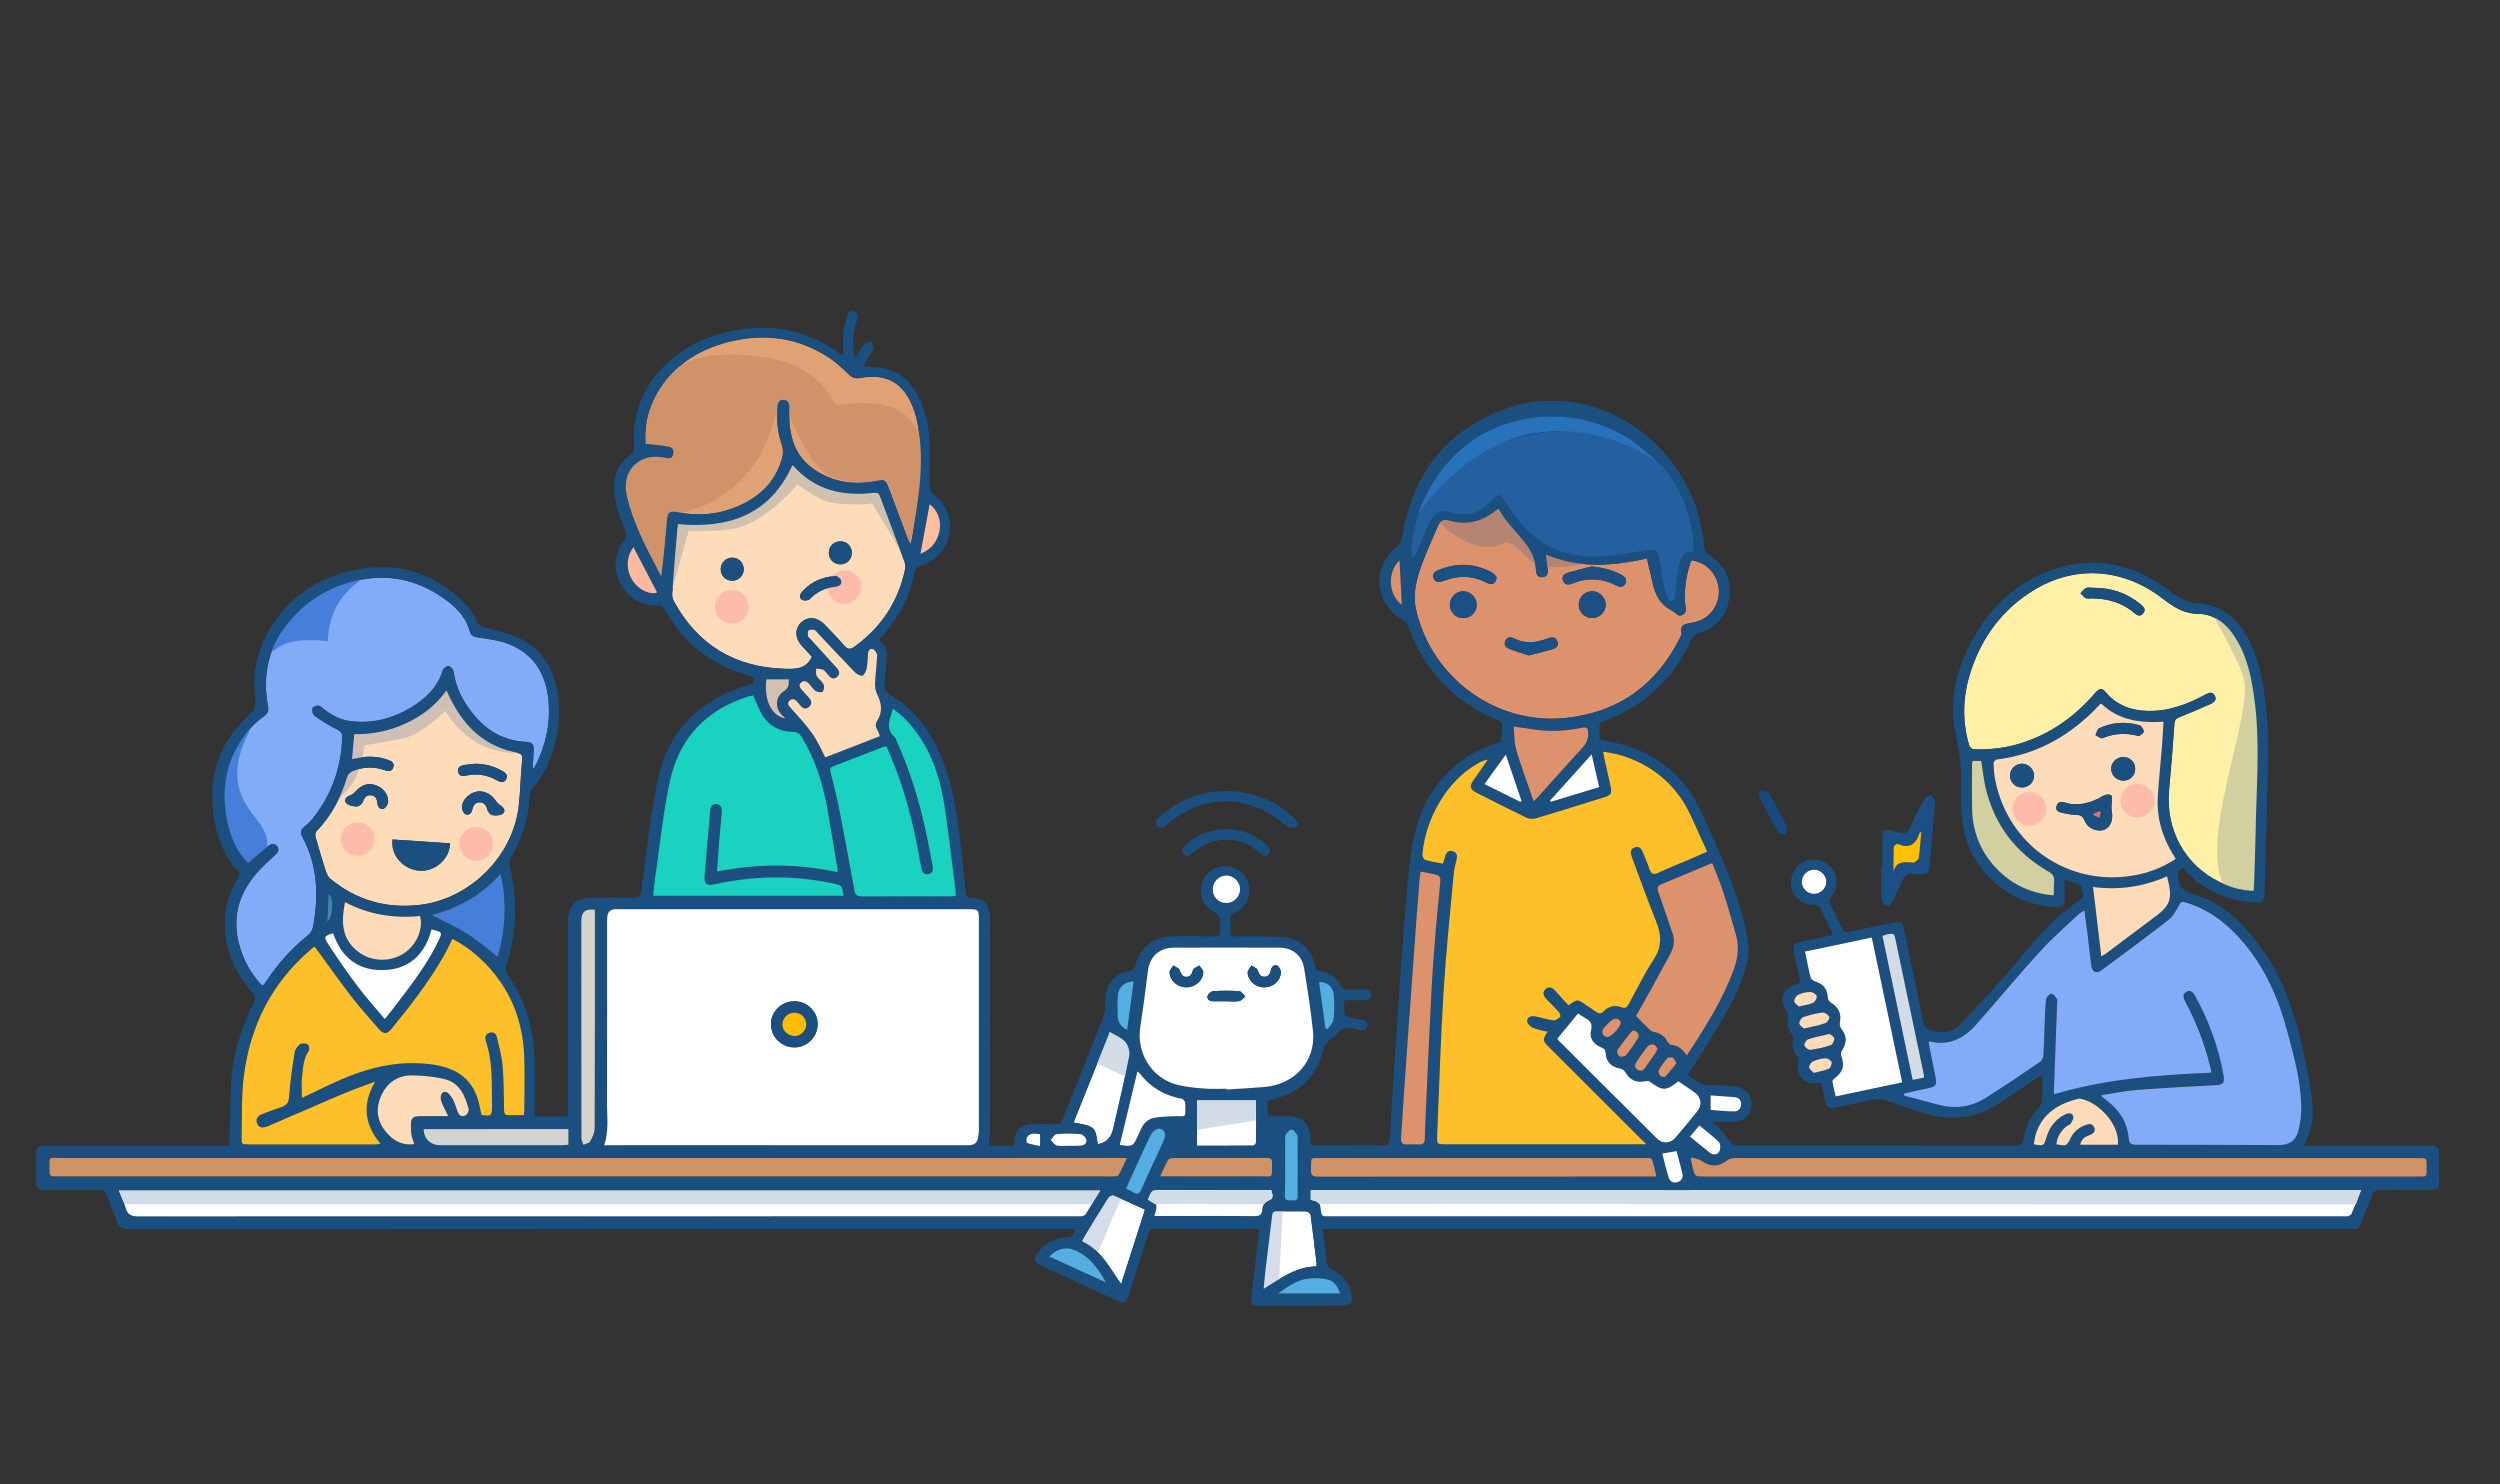 <svg version="1.1" id="kids" xmlns="http://www.w3.org/2000/svg" x="0" y="0" viewBox="0 0 2152.5 1278" xml:space="preserve"><rect x="0" y="0" width="2152.5" height="1278" fill="#333333" stroke="none"/><style>.st0{fill:#fff}.st1{fill:#82acf8}.st2{fill:#fedcb9}.st4{fill:#d09269}.st6{fill:#d2dce6}.st7{fill:#467eda}.st10{fill:#dc926d}.st12{fill:#d2d0a0}.st14{fill:#1b4f7f}.st17{fill:#1c4f84}.st19{fill:#fec02a}.st20{fill:#19d2c0}.st25{fill:#54aee2}.st31{fill:#fdbcaa}</style><path class="st0" d="M924.3 966.5c10.5-26.2 21-52.3 31.3-78 4.9 3 10.2 5 13.5 8.8 2.5 2.9 3.9 8.4 3.2 12.3-4.2 21.2-9.1 42.2-14 63.2-1.7 7.2-7.2 11.9-13.1 12.3-2.2-15.1-2.4-15.2-20.9-18.6z"/><path class="st1" d="M458.7 661.2c.3-5.3.6-10.6.8-15.9.2-4-1.4-6.2-5.7-6.4-23.7-.8-40.1-13.6-52.5-32.5-5.6-8.6-9.3-18-10.8-28.3-.3-1.8-2.6-4.3-4.2-4.5-1.6-.2-4.5 1.9-5 3.5-4.4 14.7-14.7 24.4-27.2 32-16 9.6-33.3 14.2-52.1 11.9-9.1-1.1-16.7-5.3-23.8-10.9-1.3-1-2.7-2.5-4.1-2.5-1.7 0-4.7 1-4.9 2-.4 2.1-.1 5.5 1.3 6.5 6.2 4.4 12.7 8.5 19.5 11.9 3.3 1.7 4.8 3.2 4.7 6.9-.8 26.5-9.4 50.2-26.1 70.8-2 2.4-4.5 4.4-6.9 6.5-2.7 2.3-3.2 4.8-1.5 8 13.3 24.6 14.4 50.8 9.4 77.7-.5 2.5-2.1 5.5-4 7.1-14.5 11.5-26.7 25.1-36.7 40.6-.5.7-.9 1.4-1.5 2-.3.4-.8.6-1.5 1.2-7.8-8-13.5-17.2-17.4-27.6-10.5-27.7-4.3-52 15.9-73.1 3.9-4.1 8.1-7.9 12.3-11.7 2.5-2.2 4.2-4.7 1.9-7.7-2.3-3-5.3-2.2-7.9 0-5.6 4.7-11 9.5-16.9 14.4-8.7-8.3-13.7-19-16.7-30.4-8.4-32.2-2.8-61.4 19.5-86.7 3.2-3.6 7.1-6.6 10.9-9.4 3.1-2.3 4-4.7 3.3-8.6-4.6-24.4-.6-47.4 14.2-67.4 16.3-22.1 38.3-36.1 65.6-41.4 28.3-5.5 53.5 1.8 75.9 19.3 8.5 6.6 15.4 14.8 18.2 25.6 1 3.8 4 4.3 7.3 4.8 7.8 1.3 16 2.1 23.4 4.7 23.4 8.1 34.8 25.9 36.9 49.8 1.7 19.9-2.4 38.8-11.6 56.5-.3.6-.7 1.1-1.1 1.6l-.9-.3z"/><path class="st0" d="M1133.3 1090.4c-17.3.2-30.4 10.2-45.3 19.3.5-5.9.9-10.8 1.5-15.7 1.9-15.8 3.9-31.6 5.8-47.5.3-2.8 1.4-3.6 4.1-3.6 8.3.1 16.6-.2 24.9.1 1.5 0 4 1.6 4.1 2.7 1.9 14.1 3.5 28.3 5.2 42.5.1.4-.1.9-.3 2.2z"/><path class="st2" d="M303.1 653.6c.6-7.3 1.2-14.2 1.8-21.6 15.4.3 30.1-2.7 44.1-9.1 13.9-6.3 25.7-15.3 35.3-28.5 1 2.2 1.7 3.7 2.5 5.2 11.4 23.8 28.1 41.6 54.9 47.6 8.5 1.9 8.3 1.9 7.5 10.8-1 11.6-1.3 23.3-2.5 34.9-4.5 43.9-41.8 81.2-85.7 86.2-28.8 3.3-54.4-4.2-76.7-22.6-1.9-1.6-3.2-4.5-4-7-3.1-9.6-5.9-19.3-8.7-29.1-.4-1.4-.2-3.7.7-4.6 12.9-13.2 21.1-29 26.4-46.5.9-3.1 2.5-4.4 5.4-5.6 8.9-3.6 17.8-3.8 26.8-.7 3.1 1.1 6.1 1.6 7.6-2.1 1.6-4.1-1.5-5.7-4.7-6.8-8.4-3-16.9-3.2-25.6-1.6-1.5.4-3.1.7-5.1 1.1zm34.9 69.2c-1.8 13.8 9.5 26.1 23.7 26.9 13.1.8 25.8-10.6 25.7-23.6-16.4-1.1-32.7-2.2-49.4-3.3zm-20.3-47.7c-4.1.2-8.1 2.4-11.4 6.3-1.4 1.6-3.3 2.9-5.3 3.6-3.4 1.3-4.9 4.3-2.8 6.5 1.9 2 5.8 2.7 8.9 2.9 1.7.1 4.4-1.8 5.1-3.5 1.4-3.5 2.8-6.6 7.2-6.2 4.2.3 5.2 3.4 5.6 7 .3 3 2.1 5.6 5.1 4.7 1.8-.6 3.9-3.6 4.1-5.7.5-8.3-7-15.5-16.5-15.6zm95.8 6.2c-8.1 0-15.8 6.7-15.8 14.1 0 2 1.6 4.9 3.3 5.6 2.8 1.2 4.9-.9 5.6-4 .8-3.5 2.5-6.4 6.6-6.3 4.3.1 5.5 3.3 6.6 6.9.5 1.8 2.7 4 4.3 4.2 2.9.4 6.6.3 8.7-1.3 2.7-2 1.4-4.9-1.5-6.9-1.8-1.2-3.5-2.8-4.7-4.5-3.2-4.8-7.8-7.3-13.1-7.8zm-4.1-23.7c-3.1.3-6.3.5-9.4 1-3.3.6-6.5 1.8-5.5 6.1.9 4.1 4.3 3.6 7.3 3 9.4-2 18.2-.3 26.4 4.4 2.7 1.5 5.6 2.2 7.4-.9 2-3.3 0-5.6-2.9-7.3-7.1-4.1-14.9-6.2-23.3-6.3z"/><path d="M555.9 382.1c-1-12.7.9-25.7 7-37.9 13.3-26.9 35.9-42.5 64.3-49.7 30.6-7.8 59.9-4.1 86.7 13.6 6.2 4.1 11.7 9.3 17.1 14.5 2.9 2.8 5.4 3.6 9.3 2.9 23.2-4.3 38.3 4.4 46.3 26.7 1.1 3 2.1 6 2.7 9.1 4.4 19.6 4.3 39.4 2.3 59.1-1.4 14.4-4.1 28.6-6.3 42.9-.2 1.5-.7 2.9-1.3 5.3-1-2-1.8-3.1-2.3-4.4-5.5-14.5-10.9-29-16.3-43.5-2.8-7.6-3.5-7.8-11.3-6.4-20.3 3.8-39.2.8-55.8-12-12.5-9.6-17.4-23.1-18.6-38.3-.3-4.1-.2-8.3-.1-12.5.1-3.7-.6-7-5.1-7-4.1-.1-5.1 3-5.2 6.5-.5 10.6 0 21.1 3.6 31.1 1.8 5.1 1.5 9.8-.1 14.6-6.5 20.3-20.9 32.8-40.1 40.4-15.7 6.2-32 7.3-48.6 4.2-7.6-1.4-9.2-.3-9.9 7.3-1.4 15.9-2.7 31.8-4.9 48-6.3-12.5-13.3-24.8-18.8-37.7-4.6-10.6-8.6-21.7-11-33-4.6-21.3 12-36.5 33.3-31.5 2.9.7 5.5.5 6.6-2.6 1.2-3.4-.1-6.4-3.6-7-6.3-1.4-12.7-1.8-19.9-2.7z" fill="#e0a175"/><path class="st2" d="M583.8 451.3c43.7 4 79-7.8 98.5-50.6.1.1.7.1 1 .5 18.7 21.1 42.6 26.4 69.4 23.1 2.9-.4 4.1.4 5.1 3.1 6.9 18.7 14.1 37.4 21 56.1.8 2.1 1 4.6.5 6.8-5.9 27.8-20.5 49.8-43.5 66.5-3.8 2.8-6.1 2.3-9-1.1-5.3-6.2-11.1-12-16.7-17.9-6.2-6.5-14.2-7.4-20-2.1-6 5.4-5.9 13.5.4 20.4 3 3.3 6 6.6 8.6 9.4-5.2 11.1-14.9 10.6-24.1 10.3-42.3-1.4-74-20.5-94.5-57.6-1.1-1.9-1.8-4.4-1.7-6.6 1.4-18.8 3-37.5 4.5-56.3 0-1.3.3-2.6.5-4zm136.4 44.5c-12.9 1-22.3 5.4-29.7 13.8-2 2.3-2.7 5.2.1 6.8 1.6.9 5.2.7 6.4-.5 6.1-6.5 13.6-9.9 22.3-10.8 3.3-.3 5.8-2 4.8-5.4-.4-1.9-3.1-3.2-3.9-3.9zm-89.7 4.2c5.5 0 9.8-4.3 9.9-9.7.1-5.6-4.4-10.2-10-10.1-5.5.1-9.7 4.3-9.8 9.8-.1 5.7 4.1 10 9.9 10zm93.3-33.9c-5.7-.1-10.2 4.2-10.2 9.9 0 5.5 4.2 9.8 9.7 9.9 5.7.1 10.2-4.2 10.1-9.9 0-5.6-4.1-9.9-9.6-9.9z"/><path class="st4" d="M570 496.5l5.3-53.8s46.5.5 78.3-49.3C661.7 380.7 671 346 671 346l3.5-.5 1.8 1.3c1 4.8 14.4 42.9 31.8 59 12.2 11.3 46.2 10.7 51.8 6.8.5-.3 3.6 1.2 3.8 1.8l20 54.5s14.3-68.5 8.8-90c-10.8-42.2-62.3-30.8-72.5-30 0 0-13.3-29.8-49.3-38.8-17.4-4.4-63.8-11.3-88.5 7.5-28 21.2-26.4 64.4-26.4 64.4s18.6 2 22.4 6.6c2 2.5 1 6.5-1.3 5.8-25.5-8.3-35.8 10.8-37 13-11.1 20 29 87 29 87"/><path d="M1940.4 767c-10.4-.3-19.8-2.9-28.7-7.2-30.3-14.4-47.2-45.2-44.1-79.4 1.8-19.1 3.3-38.1 4.6-57.2.2-3.5 1.7-4.6 4.7-5.8 9.1-3.6 18.1-7.6 27-11.5 3.2-1.4 4.8-4 2.9-7.2-1.9-3.1-4.6-2.3-7.4-.8-15.7 8.6-32 14.8-50.3 14.3-14.1-.4-26.4-4.8-35.8-15.9-3.4-4.1-5.6-3.8-9.6.8-17.7 20.5-39 35.6-65.2 43.4-12.2 3.6-24.7 5.1-37.5 4.8-3.4-.1-4.9-1.2-5.8-4.5-6.2-21.7-5-43.2 2.2-64.3 9.6-28.4 26.7-51.3 52.2-67.4 35.7-22.6 77.6-20.4 112 6 9.4 7.2 18 13.3 31.2 13.5 15.3.2 26.2 10.4 33.7 23.6 9.6 16.9 12.9 35.6 15.2 54.5 4.3 36.2 1.1 72.5.5 108.8-.3 15-.8 30-1.3 45-.2 1.9-.4 4-.5 6.5zm-137.9-260.9c-2.2 0-4.6-.6-6.4.2-1.9.8-3.2 2.9-4.8 4.5 1.5 1.4 2.9 3.2 4.6 4.2 1.3.7 3.3.2 4.9.2 13.6.1 26 3.4 36.6 12.4 2.4 2.1 5.1 3.8 7.8.6 2.8-3.4.6-5.7-2.1-7.9-11.8-9.8-25.4-14.3-40.6-14.2z" fill="#fef0a7"/><path class="st6" d="M955.6 885.5l18.6 14.2-1.4 29-30.3-14 13.1-29.2"/><path class="st0" d="M1081.6 947.2c0 12.4.1 24.4-.1 36.4 0 1-1.6 2.8-2.4 2.8-16.1.2-32.2.1-48.6.1v-39.3h51.1z"/><path class="st6" d="M1030.7 972.7l50.5-8 .3-17.7h-50.8v25.7"/><path class="st7" d="M215 626c3.3 1.8-14.5 22.1-10 48.5 4.6 27.2 28.5 35.7 24.5 55-2 9.6-10.4 19.2-18 19-15.6-.5-34.3-42.5-26-78.5 6.2-26.8 26.2-45.8 29.5-44zm103-134.5c-13.5-11.3-112.3 67.7-88.5 70 10.7 1 8.5-14 52.8-9.5 1.2-46.8 41-56 35.7-60.5z"/><path d="M286.5 692.7s14.2-11.9 18.7-21c7.1-14.5 8.7-30 8.7-30s27.8-4.4 36-6.7c14.3-4 33.7-23 33.7-23s18.7 38.3 65 36.3c2-.1-19.3-9.5-36-24.3-16.3-14.5-28-34.3-28-34.3s-30.7 23.5-42 28.7c-9.3 4.2-40.3 9-40.3 9l-15.8 65.3z" fill="#d0bfb5"/><path d="M577 513.5l16-56.5s32.5 1.5 47-4c25-9.5 46.5-36 46.5-36s17.1 12.4 24.5 14.5c17.5 5 40 2 40 2l31 52-20.5-70.8s-26.3 3.9-37 2.3c-11-1.6-43-24.5-43-24.5s-24.5 32.1-34.7 39.2C637.4 438.2 603 447 603 447h-20l-6 66.5z" fill="#d0c0b0"/><path class="st10" d="M1418 480.9c1.7 7.4 3.5 14.3 5 21.3 2.2 10.5 7.1 18.9 17.1 23.8 2.9 1.4 4.9 5.8 9 3.1 4-2.6 1.9-6.5 1.7-10-.9-12.6 1.2-24.8 5.3-36.6 10.9.8 20.7 9.6 23.2 20.7 2.7 12.2-2.9 24.8-14 30.3-3.6 1.8-7.8 2.6-11.9 3.3-4.2.7-6.4 2.4-5.7 6.9.2 1.3 0 3-.6 4.2-20.2 41.1-52.7 65.2-98.6 70.2-59.9 6.5-115.6-34-129.2-92.8-2.7-11.6-.6-23.1 3-34 4.4-13.2 10.4-25.8 15.9-38.7 1.8-4.3 4.6-6 9.8-4.5 14.4 4.2 27.6 1.1 39.4-8.3.8-.6 1.6-1.1 2.8-2 2 3.2 3.7 6.5 5.9 9.3 5.3 6.6 11 12.9 16.4 19.4 5.8 7.1 9.6 15.1 10 24.5.1 3.5 1.6 6.3 5.7 5.9 3.9-.4 4.7-3.3 4.4-6.6-.4-4-.9-7.9-1.6-13 28.6 12.5 57.5 10 87 3.6zm-129.5 15.9c-.8-.8-1.9-2.7-3.6-3.7-15.3-8.4-31.1-8.8-47-2-2.9 1.2-4.8 3.4-3.6 6.7 1.3 3.4 4 3.9 7.4 2.7 3.9-1.3 7.9-2.7 12-3.3 9.3-1.4 18.2.2 26.5 4.7 4.4 2.4 8.3.3 8.3-5.1zm82.1-9.1c-6.7 1.7-13.5 3.3-20.1 5.2-3.5 1-6.3 3.2-4.6 7.3 1.6 3.8 4.8 3.5 8 2.1 12.8-5.2 25.3-4.6 37.6 1.7 2.9 1.5 5.9 2.1 7.8-1.3 2-3.6 0-5.9-3.1-7.7-7.8-4.3-16.3-6.2-25.6-7.3zm-54.3 76.6c7.5-1.9 14.1-3.5 20.6-5.4 3.1-.9 5.4-3.1 4-6.8-1.4-3.6-4.2-3.8-7.4-2.7-.8.3-1.6.6-2.4.8-9.2 3.2-18.4 4.4-27.5-.6-2.8-1.5-5.6-1.3-7.3 1.8-1.7 3.1-.3 5.9 2.6 7 5.8 2.4 11.8 4.1 17.4 5.9zm54.7-32.2c6.4-.1 11.4-5.1 11.5-11.3.1-6.3-5.5-11.8-11.8-11.7-6.5.1-11.5 5.4-11.4 12 .2 6.3 5.3 11.1 11.7 11zm-122.7-11.5c-.1 6.3 4.8 11.4 11.2 11.6 6.6.2 11.9-4.9 11.9-11.4 0-6.2-5.1-11.5-11.3-11.7-6.2-.3-11.7 5-11.8 11.5z"/><path d="M1236.3 443.7c.2 8.3 36.2 36.8 58 24 9.2-5.4 23 19.2 32.5 20.2 34 3.3 87.8-16.2 91.5-10.2-34.5 26.9-123.4-30.1-123.5-41.7 0-2-53.2 17-58.5 7.7z" fill="#b58473"/><path class="st12" d="M1908 526.2c0 6.4 16 17 16 17s17.3 34.8 18.3 45.3c1.7 17.4 2.3 68 2.3 68L1941 770s-20.9.1-24.5-5c-25.8-37.2 23.3-147.8 15.5-180.5-3.2-13.5-24-50-24-50"/><path class="st0" d="M965.3 1105.6c-10.1-14.2-17.3-29.4-33.6-36.8 1-1.9 1.8-3.5 2.7-5 6.6-10.8 13.1-21.6 19.9-32.3.8-1.2 3.4-2.7 4.4-2.2 9 3.8 17.9 7.9 27.2 12.2-6.8 21.3-13.5 42.2-20.6 64.1z"/><path d="M957 1026.5l8.5 4.5-20 47-16.5-10.5zm137.2 15.7l10.3-.7-3.3 63-14.2 7z" fill="#d5ddea"/><path class="st14" d="M1092.8 961.1h17.1c11 0 18.1 6.9 18.3 17.9.2 7.2-1.4 7.1 7.4 7.1 18.3 0 36.7-.1 55 .1 4.3 0 5.8-1.2 6-5.5 2.2-36.9 4.6-73.8 7.1-110.6 2.2-31.9 4.3-63.8 7.1-95.6 1.6-18.7 2.9-37.7 7.1-55.8 8-34.2 27.5-60.3 60.3-75 3.6-1.6 7.5-2.7 11.3-4 .9-.3 2.7-.5 2.7-.9.7-5 1.3-10 1.3-15 0-1.3-2.1-3.1-3.7-3.7-13.6-5.4-26-12.7-37.2-22.2-18.5-15.7-31.7-34.9-39.6-57.8-.8-2.4-2.9-4.9-5-6.1-25-13.7-27.4-46.6-4.6-63.7 2-1.5 3.4-4.8 3.8-7.4 8.2-53 36.1-90.9 86.5-110 51-19.4 108.8-1.6 143.8 42.4 17.7 22.3 27.7 47.5 29.8 76 .1 2.1 1.7 4.7 3.5 5.8 14.2 9 20.6 21.9 18.1 38.2-2.3 15.6-12 25.5-27.1 30.2-2 .6-4.2 2.6-5.1 4.6-15.4 34-40.6 57.7-75.5 70.8-3.3 1.2-4.5 2.8-4.2 6.1.3 2.6.1 5.3.1 8 0 .5.2 1 .4 1.7 6.4 1.4 12.9 2.5 19.2 4.3 32.1 9.1 55 28.9 68.7 59.3 12.6 27.9 25.5 55.6 34 85.1 2.8 9.7 5.1 19.7 6 29.7.6 6.7-1.1 13.9-3.1 20.5-6.7 21.6-18.4 40.9-30.1 60.1-6.1 9.9-12.5 19.6-19.1 29.8 6.2 4.2 11.4 9.8 20.2 9 6.4-.6 13 .5 19.4.9 9.4.6 15.7 7.2 15.4 16.2-.3 8.6-7 14.6-16.4 14.4-5.8-.1-11.6-.6-18.1.1 2.7 2.2 5.6 4.2 7.9 6.8 3.2 3.5 5.9 7.4 9 11 .8 1 2.1 1.8 3.3 2.2 1 .4 2.3.1 3.5.1 79.2 0 158.3 0 237.5.1 4.9 0 7-1.2 7.6-6.3 1.3-10.2 6.3-18.8 13.1-26.4 1.6-1.8 2.7-4.5 2.9-6.9.4-7 .1-14 .1-21.6-1.4.9-2.9 1.7-4.2 2.7-9.8 6.6-19.7 13-29.4 19.9-22.1 15.6-45.7 18.6-71.1 9.8-9.1-3.1-18.4-5.8-27.4-9.2-5.2-2-10.1-2.5-15.5-1.2-10.5 2.4-21.1 4.4-31.7 6.7-4.3.9-6.7-.7-7.6-4.9-1.1-5.5-2.3-11-3.5-16.6-2.7.2-5 .8-7.3.5-8.6-.8-14.4-8.5-12.6-17 .7-3.4.1-5.4-2-7.9-2.9-3.5-3.5-7.7-2.4-12.3.4-1.6 0-4-1-5.2-3.6-4.2-4.1-8.9-3.3-14.1.2-1.6.1-3.7-.8-4.8-7.7-10.4-4.4-20.5 8.2-24.2.9-.3 1.8-.8 3.1-1.3-1.8-8.6-3.5-17-5.3-25.4-1.4-6.8-.6-8.2 6.1-9.7 8.9-2 17.8-3.9 27.3-5.9-.7-1.9-1.2-3.4-1.9-4.8-2.7-5.6-5.6-11-8-16.7-1.4-3.4-3.4-4.5-7.1-4.5-8.8.1-16.6-6.4-18.5-14.7-2.1-9 2.2-18.3 10.4-22.2 8-3.9 17.9-1.9 23.6 4.9 5.7 6.7 6.4 17 .7 24-2.8 3.4-2.4 5.8-.6 9.2 3.4 6.3 6.4 12.8 9.4 19.3 1.3 2.9 2.9 3.4 5.9 2.8 13-2.8 26-5.3 39-8 5.4-1.1 7-.1 8.1 5.1 5.7 26.8 11.4 53.7 16.8 80.5.8 4 2.5 6 6.3 7.2 9.5 3 18.5 2.3 25.5-5.1 15.8-16.7 31.6-33.4 46.5-50.9 14.2-16.6 27.4-34 44.8-47.5 3.9-3.1 7.9-6.2 12.1-8.9 4.6-2.9 1.3-6.7 1.2-10 0-1.3-2.2-2.9-3.7-3.6-3.2-1.4-6.6-2.2-11-3.6 0 6.1-.1 11.7 0 17.2.1 4.6-2.3 6.1-6.5 6.1-35.7-.6-68-24.6-78.5-59.1-2.4-8-3.2-16.6-4-25-.6-6.3-.4-12.7-.1-19 .8-15.7-1.7-30.9-4.8-46.4-5.6-27.1.3-53 12.9-77.3 15.6-30.1 38.7-52.5 71.2-63.7 36.4-12.6 69.6-4.5 99.7 18.1 7.7 5.7 14.7 10.3 25 11 21.1 1.5 35.2 14.4 44.3 32.9 7.6 15.4 11 32 13.3 48.9 4.5 32.9 2.4 65.8 1.5 98.8-.6 21.2-1 42.3-1.6 63.5 0 1.7-.1 3.3-.2 5-.4 8.1-1.4 9.1-9.3 8.5-22.3-1.5-41.6-9.9-57.4-25.8-1.3-1.3-2.2-3-2.8-3.9-4.6 1-4.9 3-5 6.1-.2 9.5 4 13.7 13.3 16.5 26.4 7.7 44.4 26.6 59.8 48.4 16.6 23.3 25.9 49.8 32.5 77.3 3.6 15.2 6.7 30.5 9.1 45.9 2.4 15.1 2.1 30.2-6.7 44.9h108.6c7.1 0 8.2 1.1 8.2 8v22.5c0 6.1-1.2 7.4-7.2 7.5-14.5.1-29 .2-43.5 0-3.8-.1-5.7 1.2-7 4.7-3.1 8.4-6.8 16.6-10 25-1.1 3-2.6 4.4-5.8 4-1.3-.2-2.7 0-4 0H1139c.9 7.6 1.7 14.6 2.5 21.7.1 1 .5 2 .4 3-.4 6 2 9.4 7.7 12.1 8.8 4.3 13.1 12.5 14.3 22.1.6 4.7-1.3 7-6.2 7-24.8.1-49.7.2-74.5.1-5 0-6.5-1.7-5.9-6.9 2.1-18.2 4.3-36.4 6.5-54.5.2-1.3.3-2.6.4-4.6h-5.7c-27.8 0-55.7.1-83.5-.1-3.8 0-5.5 1.1-6.7 4.8-5.4 17.6-11.1 35.2-16.7 52.8-1.9 5.9-3.9 7-9.5 4.4-22.1-10.1-44.1-20.3-66.2-30.5-5.4-2.5-6-4.6-2.9-9.7 5.4-9 13.6-13.4 23.9-14.1 6.4-.4 6.6-.4 9-7.6h-9c-268.5 0-537 0-805.5.2-5.9 0-9-1.3-10.8-7.1-2.5-7.7-6.2-15.1-9.1-22.7-1.1-3.1-2.8-4-5.9-3.9-15.3.1-30.7.1-46 0-7.1 0-8.4-1.4-8.4-8.5v-20.5c0-8 1-9 8.8-9h157.3c.2-3.7.4-6.9.5-10 .4-15.6.3-31.3 1.4-46.9 1.7-23 8.6-44.7 18.8-65.2 2-4.1 2.1-6.6-1.1-10.4-16.9-19.4-25.6-41.8-22.7-68 1.2-11.1 5.1-21.3 11.2-30.6.8-1.2 1-4.1.2-4.9-12.2-12.6-18.2-28.2-21.1-45-4-24.2-1.4-47.7 11.9-68.8 5.3-8.5 12.5-16 19.7-23 3.5-3.4 4.4-6.2 3.8-10.6-2.5-18.8-.2-37.1 8.2-54 16.6-33.2 44.5-52.6 80.2-59 36.3-6.5 68.2 4.1 93.7 31.5 3.3 3.6 6.4 7.9 8.1 12.5 1.9 5 5.3 5.6 9.6 6.7 9.6 2.4 19.6 4.6 28.3 9 19.7 9.9 29.5 27.4 32.4 48.7 3.2 24-1.6 46.7-13.1 67.9-2 3.6-4.3 7.3-7.2 10.1-3.2 3.1-4.2 6.6-4.4 10.7-.8 18.4-6.4 35.2-15.8 51-1.1 1.9-1.7 4.8-1.2 6.9 7.5 29.4 6.4 58.3-3.1 87.1-.6 1.8-.1 4.6 1 6.2 16.3 23.3 23.6 49.3 23.7 77.5v45.3h28.4c.1-2.1.3-4.1.3-6.2v-161c0-14.3 6.7-21.2 21-21.3 12-.1 24-.1 36 .1 4 .1 5.6-.8 6.2-5.3 4.3-32 7.4-64.2 14-95.7 9-42.5 36.1-69.8 78-82 2-.6 4.7-.2 4.9-3.8.2-3.8-2.4-3.9-4.7-4.5-31.8-8.8-55.7-27.7-71.8-56.4-1.6-2.9-3.4-3.8-6.6-3.8-14.5 0-25.4-6.5-31.9-19.4-6.4-12.7-5.1-25.3 3.4-36.7 2.2-3 2.1-5.2.8-8.5-5.4-12.7-10.2-25.7-9.5-39.9.5-10.7 5.1-19.2 13.9-25.2 2.2-1.5 3.7-2.9 3.4-5.9-4.7-51.8 33.3-87.5 75.3-98.8 36.2-9.7 70.3-5.1 101.2 17.1.8.6 1.6 1 3.3 2.1 0-7.1-.4-13.5.1-19.8.5-4.9 2.1-9.7 3.5-14.5.8-2.8 2.8-4.9 6-3.7 3.3 1.2 3.6 3.9 2.5 7-3.8 10.4-4.6 21-1.8 33.2 2-3 3.5-5.2 4.9-7.4 1.1-1.7 1.7-3.9 3.2-5 1.8-1.2 4.2-1.4 6.4-2 .4 2.2 1.8 4.8 1.1 6.6-1.4 3.7-4 6.9-6 10.3-.8 1.4-1.5 2.8-2.4 4.6 5.3.4 10.1.4 14.8 1.1 15 2.3 25.4 11 32.2 24.2 6.2 11.9 9.2 24.7 9.9 37.9.7 13.1.3 26.3.1 39.4 0 3.2.6 5.4 3.4 7.5 11.5 8.6 15.8 20.6 13.3 34.4-2.5 13.9-11.4 22.9-24.9 27.4-1.8.6-4.1 2.5-4.5 4.2-4.4 22.2-14.4 41.3-29.7 57.9-.4.5-.8 1.1-1.3 1.9 6.2 3.9 7.4 9.8 6.7 16.5-.8 6.9-1.2 13.9-1.9 20.9-.4 3.8.7 7 4.1 9 24.4 14.1 38.7 36 47.9 61.8 7.2 20 10.2 41 12.9 61.9 2 15.7 3.5 31.4 5.2 47.1.3 2.9 1.1 4.3 4.5 4.4 10.9.2 16.2 5.9 16.3 17.1.1 33.3 0 66.7 0 100 0 26 .1 52 0 78 0 5.9-.6 11.9-.9 18.3h21.9v-4.1c.2-8.4 5.8-14.1 14.1-14.3 7.3-.2 14.7-.2 22 0 2.8.1 4.2-.9 5.2-3.5 11.8-29.8 23.9-59.6 35.5-89.5 1.6-4 1.3-8.8 1.4-13.2.2-14.9 7.5-23.5 22.2-26.1 1.4-.2 3.3-2.2 3.6-3.6 4-16.2 15.5-25.7 32.1-25.9 12-.2 24-.2 36 .1 4.1.1 5.4-1.4 5-5.2-.1-1.3-.2-2.7 0-4 .8-6.1-.5-10.1-7-13.2-8.7-4.2-11.6-15.1-8.4-24.3 3.2-9.1 11.8-14.4 22-13.7 8.7.7 16.5 7.6 18.2 16.1 2 10.1-2.6 19.6-11.7 23.5-3.4 1.4-4.4 3.2-4.2 6.7.2 4.4.1 8.9.1 14h7.4c13 .2 26-.3 38.9.8 13.8 1.2 23.8 11.3 26.5 24.8.5 2.8 1.4 3.9 4.3 4.3 8.2.9 14.3 5.3 18 12.6 1.3 2.6 2.9 3.6 5.8 3.4 4.8-.2 9.7 0 14.5-.1 3 0 5.4.8 5.7 4.2.3 3.8-2.3 5-5.4 5-5.6.2-11.3 0-17.7 0 0 4.3-.2 8 .2 11.8.1 1.1 2 2.4 3.2 2.8 3.9 1 7.8 1.4 11.8 2.2 2.9.6 5.2 2.1 4.6 5.4-.6 3.3-3.1 4.1-6.1 3.5-.5-.1-1-.1-1.5-.2-8-2-15.9-3.6-20.4 6.2-8.4 2.9-9.5 10.3-12 17.6-6.7 20-21.3 31.6-41.8 35.9-3.1.6-4.4 1.5-4.1 4.7.2 2.8.1 5.7.1 8.5.8-.4 1 .1 1.3 1.5zm-572.6 25h5.4c102.6 0 205.3 0 307.9.1 5.1 0 7.9-2 8.7-6.8.4-2.1.6-4.3.6-6.4V791.6c0-8.3-.4-8.7-8.8-8.7H530.1c-4.3.2-6.9 2.1-7.2 6.6-.1 2-.2 4-.2 6 0 51.3.1 102.6-.1 154-.1 11.9 1.8 24.1-2.4 36.6zm897.3-.9c-1.5-1.6-2.2-2.3-2.9-3-27-27-54-53.9-81-80.9-5.5-5.5-5.5-6.4-1.1-13.2-4.3-1.1-8.6-1.7-12.5-3.3-2.1-.9-4.4-3.1-5-5.2-.8-3.3 2.7-5.5 6.9-4.7 5.2 1 10.3 2.8 15.6 3.4 1.9.2 4.3-1.6 5.9-3.1.5-.5-.5-3.2-1.5-4.4-3.2-3.6-6.7-7-10.1-10.4-2.6-2.6-4.1-5.9-1.3-8.8 3.2-3.2 6.3-1.4 8.9 1.6 3.7 4.2 7.5 8.3 11.1 12.2 7.4-5.4 7.7-5.4 14.3-.8 3 2.1 6.1 4 9.1 6.2 2.5 1.9 4.4 2.2 6.9-.3 4.2-4.3 9.5-5.7 15.1-3.5 3.6 1.4 4.9.1 6.5-2.8 6.9-12.7 13.3-25.8 21.2-37.9 7.3-11.2 7.1-21.5 2.3-33.3-7.4-18.2-13.9-36.7-20.8-55.1-1.3-3.4-2.2-6.7 2.1-8.4 4.5-1.8 6.3 1.3 7.6 4.9 1.7 4.5 3.8 8.9 5.3 13.5 1.4 4.1 3.1 5.5 7.6 3.4 9-4.2 18.4-7.8 27.6-11.8 4.7-2 9.4-4.1 14.6-6.4-4.7-10.2-9.2-19.8-13.4-29.5-8-18.2-20.3-32.7-37.4-43.1-11.8-7.2-24.5-11.6-38.8-13.5.4 2.3.6 4.1 1 5.8 1.8 8 3.7 15.9 5.4 23.9 1.4 6.4.4 7.8-5.9 9.7-19.4 6-38.8 12.1-58.2 17.9-2.4.7-5.5.8-7.7-.2-14.7-7.1-29.2-14.5-43.8-21.9-5.6-2.9-6.1-5.5-2.4-10.7 4.2-5.9 8.3-11.8 12.4-17.7-3.7.7-6.9 2.2-9.8 3.9-13.2 8-23.6 19-31.5 32.2-8.3 13.9-13.6 28.9-15.1 45.1-.2 1.7 1 4.7 2.2 5.1 5 1.5 10.2 2.2 15.5 3.3.8-2.5 1.4-4.4 1.9-6.2 1-3.3 2.9-5.5 6.5-4.5 3.7 1 4.1 3.8 3.3 7.2-1 4.2-2.1 8.4-2.5 12.7-3 33.7-6.6 67.3-8.7 101-2.5 41.2-3.8 82.5-5.5 123.8-.3 7.6-.2 7.6 7.7 7.6h162c3.1.2 6.2.2 10.4.2zm486.5-61.6c-.5-2.5-.7-4.3-1.1-6.1-4.6-19.4-11.7-37.8-21.2-55.4-1.7-3.1-3-6.5 1-8.6 3.7-1.9 5.8.7 7.5 3.7 11.8 21.5 20.1 44.2 24.4 68.4 1.1 6.4-.5 8-6.9 8.3-22.9 1.3-45.9 2.5-68.8 4.2-9.9.8-19.7 2.9-29.6 4.4.4 1 .4 1.4.6 1.5 1.3 1 2.6 2 4 3 10.8 8.3 18 18.8 19 32.6.4 4.8 2.4 5.6 6.5 5.6 40.8 0 81.7.2 122.5.3 9.1 0 14.9-3.6 17.1-12.3 1.8-7 2.6-14.5 2.5-21.7-.5-21.8-6.4-42.7-12-63.7-7.8-29.5-20-56.8-40.6-79.9-13.1-14.6-28.3-25.7-47.2-31.4-3.1-.9-4-.2-5.5 2.6-2.4 4.6-5.3 9.6-9.3 12.7-18.9 14.7-38.2 28.9-57.5 43.2-4.4 3.3-8 1.4-8.7-4.1-1.1-8.4-2-16.9-3-25.3-.9-7.1-1.8-14.3-2.9-22.2-2.3 1.5-3.8 2.2-5 3.3-11.1 10.5-22.8 20.5-33 31.8-18.7 20.6-36.5 42-54.9 62.9-10.7 12.1-23.5 19.1-40.3 14.8-.1 0-.3.2-.9.6.2 1.3.4 2.9.7 4.5 1.5 7.2 2.9 14.4 4.4 21.5 2.5 12.1 2.5 12.1-9.7 14.6-5.5 1.2-11 2.5-16.6 3.7v1.8c9.9 2.6 19.9 5.3 29.8 7.9 14.5 3.8 28.2 1.9 40.8-6.1 15.7-10 31.2-20.4 46.6-30.9 1.6-1.1 2.7-3.8 2.8-5.8.6-10.3.8-20.6 1.2-31 .2-5.8.3-11.7 1.2-17.4.3-1.8 3.1-4.5 4.7-4.4 1.7.1 3.4 2.8 4.7 4.7.5.8 0 2.3 0 3.4-.9 24.1-1.8 48.3-2.7 72.4-.1 2.1 0 4.2 0 6.1 44.3-12.8 89.4-16.3 135.4-18.2zM458.7 661.2c.3.1.5.1.8.2.4-.5.8-1 1.1-1.6 9.3-17.7 13.4-36.6 11.6-56.5-2.1-23.9-13.4-41.7-36.9-49.8-7.5-2.6-15.6-3.3-23.4-4.7-3.3-.6-6.3-1-7.3-4.8-2.8-10.8-9.7-19-18.2-25.6-22.4-17.4-47.6-24.7-75.9-19.3-27.2 5.3-49.3 19.3-65.6 41.4-14.8 20-18.8 43-14.2 67.4.7 3.8-.2 6.3-3.3 8.6-3.8 2.9-7.8 5.9-10.9 9.4-22.3 25.3-27.9 54.5-19.5 86.7 3 11.5 8 22.1 16.7 30.4 5.8-5 11.3-9.7 16.9-14.4 2.6-2.2 5.6-3 7.9 0 2.3 3 .6 5.5-1.9 7.7-4.2 3.8-8.4 7.6-12.3 11.7-20.2 21.1-26.3 45.3-15.9 73.1 3.9 10.3 9.6 19.6 17.4 27.6.8-.6 1.2-.8 1.5-1.2.5-.6 1-1.3 1.5-2 10.1-15.5 22.3-29 36.7-40.6 2-1.6 3.6-4.5 4-7.1 5-26.8 4-53-9.4-77.7-1.7-3.1-1.2-5.7 1.5-8 2.4-2.1 4.9-4.1 6.9-6.5 16.7-20.6 25.3-44.3 26.1-70.8.1-3.8-1.4-5.3-4.7-6.9-6.8-3.4-13.3-7.5-19.5-11.9-1.4-1-1.7-4.4-1.3-6.5.2-1 3.2-2 4.9-2 1.4 0 2.9 1.5 4.1 2.5 7 5.6 14.7 9.7 23.8 10.9 18.8 2.3 36.1-2.2 52.1-11.9 12.5-7.6 22.8-17.2 27.2-32 .5-1.6 3.4-3.7 5-3.5 1.6.2 3.9 2.7 4.2 4.5 1.5 10.3 5.2 19.7 10.8 28.3 12.4 19 28.8 31.7 52.5 32.5 4.3.1 5.9 2.4 5.7 6.4-.1 5.4-.4 10.7-.7 16zM1940.4 767c.1-2.5.3-4.6.4-6.7.5-15 1-30 1.3-45 .6-36.3 3.8-72.6-.5-108.8-2.3-18.9-5.5-37.6-15.2-54.5-7.5-13.2-18.4-23.4-33.7-23.6-13.2-.2-21.7-6.3-31.2-13.5-34.4-26.4-76.3-28.6-112-6-25.4 16.1-42.6 38.9-52.2 67.4-7.1 21.2-8.4 42.6-2.2 64.3.9 3.3 2.4 4.5 5.8 4.5 12.8.3 25.2-1.1 37.5-4.8 26.2-7.8 47.5-22.9 65.2-43.4 4-4.6 6.2-4.9 9.6-.8 9.3 11.2 21.7 15.6 35.8 15.9 18.2.5 34.6-5.8 50.3-14.3 2.8-1.5 5.5-2.3 7.4.8 2 3.3.3 5.8-2.9 7.2-9 4-17.9 8-27 11.5-3 1.2-4.4 2.3-4.7 5.8-1.3 19.1-2.8 38.2-4.6 57.2-3.1 34.2 13.8 65 44.1 79.4 9 4.5 18.3 7.1 28.8 7.4zM555.9 382.1c7.3.9 13.7 1.3 19.9 2.5 3.5.6 4.8 3.6 3.6 7-1.1 3.1-3.7 3.3-6.6 2.6-21.2-5-37.8 10.3-33.3 31.5 2.4 11.3 6.4 22.4 11 33 5.6 12.9 12.5 25.2 18.8 37.7 2.2-16.2 3.5-32.1 4.9-48 .7-7.7 2.3-8.8 9.9-7.3 16.6 3.1 32.9 2.1 48.6-4.2 19.2-7.6 33.6-20.1 40.1-40.4 1.6-4.8 1.9-9.5.1-14.6-3.6-10-4.1-20.5-3.6-31.1.2-3.5 1.1-6.6 5.2-6.5 4.4.1 5.2 3.3 5.1 7-.1 4.2-.2 8.3.1 12.5 1.2 15.2 6.1 28.7 18.6 38.3 16.7 12.8 35.6 15.8 55.8 12 7.8-1.5 8.5-1.2 11.3 6.4 5.4 14.5 10.9 29 16.3 43.5.5 1.3 1.3 2.5 2.3 4.4.6-2.4 1.1-3.8 1.3-5.3 2.2-14.3 4.8-28.5 6.3-42.9 2-19.8 2-39.6-2.3-59.1-.7-3.1-1.7-6.1-2.7-9.1-8-22.2-23.1-31-46.3-26.7-3.9.7-6.4-.1-9.3-2.9-5.4-5.2-10.9-10.4-17.1-14.5-26.7-17.7-56-21.4-86.7-13.6-28.4 7.2-50.9 22.8-64.3 49.7-6.1 12.4-8.1 25.4-7 38.1zm862.1 98.8c-29.5 6.4-58.4 8.8-87-3.5.6 5.1 1.2 9 1.6 13 .3 3.3-.5 6.2-4.4 6.6-4.2.4-5.6-2.4-5.7-5.9-.4-9.4-4.2-17.4-10-24.5-5.4-6.6-11.1-12.8-16.4-19.4-2.2-2.8-3.9-6.1-5.9-9.3-1.2.9-2.1 1.4-2.8 2-11.7 9.4-24.9 12.5-39.4 8.3-5.2-1.5-8 .2-9.8 4.5-5.5 12.8-11.6 25.5-15.9 38.7-3.6 10.8-5.7 22.4-3 34 13.6 58.9 69.3 99.3 129.2 92.8 45.9-5 78.4-29 98.6-70.2.6-1.2.8-2.8.6-4.2-.7-4.6 1.5-6.2 5.7-6.9 4-.7 8.3-1.5 11.9-3.3 11.1-5.5 16.7-18.1 14-30.3-2.4-11.1-12.2-20-23.2-20.7-4.1 11.8-6.2 24-5.3 36.6.2 3.5 2.3 7.4-1.7 10-4.2 2.7-6.1-1.7-9-3.1-10-4.9-14.9-13.3-17.1-23.8-1.5-7-3.3-13.9-5-21.4zM270.9 815c-.7.5-2.3 1.4-3.7 2.6-33.3 28.5-51.8 65.2-57.4 108.2-2.3 17.4-1.5 35.2-2 52.9-.2 6.5 0 6.5 6.6 6.5h109c1.2 0 2.3-.3 4-.5-14.3-17-15.7-34.5-4.6-53.5-10.9 3.7-21.4 7.8-31.8 12.2-20.4 8.7-40.6 17.7-60.9 26.3-4.7 2-8 .7-9.1-2.9-1.4-4.6 1.5-6.7 5.3-8 5.3-1.9 10.6-4.1 16-5.8 4.7-1.4 6-4.2 6.4-9.1 1-12.6 2.8-25.1 4.7-37.5.4-2.7 2.5-5.7 4.6-7.4 1.5-1.1 4.8-1 6.7 0 1.1.5 1.8 4.4 1 5.6-4.9 7-5 15.1-5.9 22.9-.6 5.6-.1 11.4-.1 17.7 8.1-3.9 15.6-7.4 23.1-11 28.4-13.6 57.5-22.4 89.7-17.7 19.1 2.8 32.9 11 38.8 30.2 1.3 4.2 2.1 8.6 3.1 13.1 8.5 1.4 9 .9 9-7.5v-2.5c-.3-18.1.7-36.4-5.4-53.9-1.1-3.2.1-5.8 3.3-6.8 3-1 5.5.4 6.2 3.4 1.9 8.2 4.3 16.5 5 24.8 1.1 12.6.9 25.3 1.3 37.9.1 2.4 0 4.8 3.5 4.8h13.6c.1-1.7.3-3 .3-4.3 0-14.8.3-29.7 0-44.5-.8-31.8-11.7-59.5-34.2-82.4-8.1-8.2-17.2-15.1-27.7-20.5-2.6 5.1-4.8 10-7.4 14.6-12.8 22.5-28.7 42.9-45.1 62.9-3.8 4.6-6.7 4.7-10.7.2-8.1-9.3-16.4-18.5-23.9-28.2-10.5-13.9-20.7-28.3-31.3-42.8zm312.9-363.7c-.2 1.4-.5 2.7-.6 4-1.6 18.8-3.2 37.5-4.5 56.3-.2 2.2.6 4.6 1.7 6.6 20.5 37.1 52.2 56.2 94.5 57.6 9.1.3 18.9.8 24.1-10.3-2.6-2.8-5.6-6.1-8.6-9.4-6.2-6.8-6.3-14.9-.4-20.4 5.8-5.2 13.8-4.4 20 2.1 5.6 5.9 11.4 11.7 16.7 17.9 3 3.4 5.2 3.9 9 1.1 23-16.7 37.6-38.7 43.5-66.5.5-2.1.3-4.7-.5-6.8-6.9-18.7-14.1-37.4-21-56.1-1-2.7-2.2-3.4-5.1-3.1-26.7 3.2-50.7-2-69.4-23.1-.3-.3-.8-.4-1-.5-19.5 42.8-54.8 54.5-98.4 50.6zm544.8 581.8c7.8 1.7 7.9 1.7 8.7 9.9.3 2.8 1.2 4.4 4.3 4.1 1.5-.1 3 0 4.5 0h870.8c1.5 0 3.1.2 4.5-.1 1.1-.3 2.7-.9 3.1-1.9 2.8-6.5 5.4-13.1 8.3-20.5h-8.3c-188.6 0-377.3 0-565.9.1-3.7 0-7.4 1.4-11.2 1.7-3.6.3-7.2 0-10.8-.3-2.8-.2-5.5-1.4-8.2-1.4-98.1-.1-196.3-.1-294.4-.1-1.8 0-3.5.2-5.5.3.1 3.1.1 5.5.1 8.2zM303.1 653.6c2-.4 3.6-.7 5.2-1 8.7-1.6 17.2-1.4 25.6 1.6 3.1 1.1 6.2 2.6 4.7 6.8-1.4 3.7-4.5 3.2-7.6 2.1-9-3.1-17.9-2.9-26.8.7-2.9 1.2-4.5 2.6-5.4 5.6-5.3 17.4-13.5 33.3-26.4 46.5-.9.9-1.1 3.2-.7 4.6 2.7 9.7 5.6 19.4 8.7 29.1.8 2.5 2 5.4 4 7 22.3 18.5 47.9 25.9 76.7 22.6 43.9-5 81.1-42.3 85.7-86.2 1.2-11.6 1.5-23.3 2.5-34.9.8-8.9 1-8.8-7.5-10.8-26.8-6.1-43.5-23.8-54.9-47.6-.7-1.5-1.5-3.1-2.5-5.2-9.5 13.2-21.4 22.1-35.3 28.5-14 6.4-28.6 9.4-44.1 9.1-.7 7.3-1.3 14.2-1.9 21.5zm345.4-54.9c-.7.2-2.5.5-4.2 1-35.9 11.3-59.2 35.3-67.4 71.8-5.9 26.4-8.4 53.6-12.4 80.4-.9 6.4-1.5 12.8-2.3 19.5H726c-.9-8.8-.9-8.9-8.7-10.6-33.9-7.4-67.8-6.7-101.6.5-7.8 1.7-9.8.2-9.1-7.9 1.4-18.3 3.2-36.5 4.7-54.7.3-3.6 1.5-6.5 5.5-6.2 4 .3 4.9 3.5 4.5 7-.8 9.1-1.7 18.2-2.4 27.4-.6 7.5-1.1 15.1-1.7 23.6 35.3-6.9 69.5-6.9 103.6.5.2-1.2.4-1.7.3-2.1-3-17.9-5.9-35.8-9.1-53.7-3.8-21.3-10.4-41.6-21.7-60.3-1.9-3.1-4-4.7-7.9-4.7-10.5 0-19.3-4.5-25.2-13-3.6-5.4-5.6-11.9-8.7-18.5zm298.7 426.4H102.4c2.1 5.3 4.4 10 5.8 14.9 1.6 5.8 4.8 7.3 10.7 7.3 269.6-.2 539.2-.1 808.8-.1 1.3 0 2.7.2 4-.1 1.1-.2 2.4-.7 2.9-1.5 4.1-6.6 8.1-13.3 12.6-20.5zm108.8-87.7v.7c10.9-.7 21.8-1.2 32.7-2.2 26.2-2.2 44.2-22.4 41.7-47.7-1.8-18.2-4.7-36.3-7.6-54.3-1.8-11.4-10-17.9-21.7-18-30.2-.1-60.3-.1-90.5 0-12.7 0-20.8 7.6-22.4 20.2-2 16-3.9 32-6.5 47.9-3.6 22.7 9.8 44.5 32.1 50.1 7.6 1.9 15.7 2.5 23.6 3.2 6.2.5 12.4.1 18.6.1zm-85.7 59.7h-6c-42.8 0-85.7.1-128.5.1-260.7 0-521.3-.1-782 0-13 0-10.9-2.6-11.1 11.9 0 2.7 1 4 3.8 3.9 1.8-.1 3.7 0 5.5 0h897.5c3.5 0 7 .1 10.5 0 1.2-.1 3-.5 3.4-1.3 2.4-4.6 4.4-9.3 6.9-14.6zm838.9-391.3c-.6.3-1 .4-1.2.6-24.3 26.2-53.4 43.2-89.3 47.6-1 .1-2.5 2.2-2.4 3.3.3 5 .7 10 1.6 14.9 11.2 55.4 62 90.7 117.7 81.8 13.4-2.1 25.9-6.8 37.6-14.5-1.1-1.9-2.1-3.4-3-5-8.7-14.7-13.4-30.5-12.5-47.6.7-14.1 2.3-28.2 3.5-42.3.6-7.7 1-15.4 1.5-23.2-20.4 1.3-38.8-1.4-53.5-15.6zM763.3 642.6c-1.3.2-2 .1-2.5.4-14.6 5.6-29.2 11.3-43.8 16.9-3.1 1.2-2.6 3.1-2 5.6 2.6 10.7 5.4 21.3 7.5 32.1 4.5 23 8.7 46.1 12.9 69.2.7 4.1 2.6 5.3 6.7 5.2 25.1-.2 50.3-.1 75.4-.1 1.6 0 3.2-.2 5.2-.3-.1-2.1-.1-3.7-.3-5.3-3.1-24.4-5.7-48.9-9.5-73.2-3.5-22.5-10.5-44-24.3-62.8-5.6-7.6-11.9-14.5-20.2-20-1.9 8.8-7.2 17.2 1.8 24.6.7.6.9 1.8 1.3 2.7 12.4 27.1 20.8 55.4 26.7 84.6 1.6 7.8 3 15.7 4.5 23.5.6 3.3 0 6.2-3.7 7-3.5.7-5.2-1.6-5.8-4.8-.3-1.6-.7-3.3-1-4.9-4.8-27.6-11.2-54.8-21.2-81-2.3-6.6-5-13-7.7-19.4zm693.3 353.9c-.3.5-.7 1-1 1.4.5 2.4 1 4.7 1.6 7.1 2 7.9 2 7.9 10.3 7.9h612.8c10 0 8.9 1.3 8.9-9.2 0-6.7 0-6.7-6.4-6.7h-584.3c-2.2 0-4.4-.2-6.5.1-1.7.2-3.5.8-4.9 1.8-7.7 5.9-14.3 5.9-22.4.4-2.2-1.5-5.3-1.9-8.1-2.8zm-4.3-87.8c3.2-5 6.2-9.5 9.1-14.1 11.5-18.3 22.4-37 30.3-57.3 4-10.5 6-21.1 2.8-32.2-3.4-12-6.7-24-10.6-35.9-2.8-8.7-6.4-17.1-9.8-25.9-1.9.7-3.3 1.1-4.7 1.7-12.9 5.4-25.7 11-38.7 16.2-3.9 1.6-4.5 3.3-3.1 7.1 4.2 11.7 8 23.6 12.2 35.4 2.2 6.3 1.3 12-1.9 17.7-5.8 10.5-11.4 21.1-17.2 31.6-4.3 7.8-8.7 15.6-12.3 21.9 4.4 4.5 8.1 8.3 11.9 11.9 1.1 1 2.8 1.7 4.3 2 4.9 1 8.4 3.6 10.8 8 .6 1.2 1.9 2.9 2.9 2.9 6.3.3 10.4 3.6 14 9zm159.3-101.5c-19.6 4.1-38.4 8.1-57.4 12.1 1.7 7.9 3 15.1 4.8 22.1.3 1.4 2 3 3.4 3.4 7.9 2.7 10.9 6.4 11.6 14.8.1 1.3 1.2 2.9 2.4 3.6 7.2 4.4 9.3 9.3 7.8 17.7-.3 1.5.3 3.5 1.2 4.7 4.9 6.4 5.1 12.1.7 18.8-.8 1.2-1.2 3.4-.7 4.7 3.2 8.5 1.7 13.7-5.9 19.5-.8.6-1.8 1.8-1.7 2.6.7 4.2 1.8 8.3 2.8 12.8 19.4-4.1 38.2-8 57.3-12.1-8.9-41.8-17.5-82.9-26.3-124.7zM1426.2 1013c-.8-3.5-1.4-5.9-2-8.3-2.5-8.8-1-7.6-9.8-7.6h-275.5c-11.8 0-9.7-1.6-10.2 10-.2 4.5 1.1 6 5.9 6 95-.1 190-.1 284.9-.1h6.7zM757.6 633.8c-.5-1.4-.8-2.2-1.1-3-1.3-3.2-4-6-1.3-10.1 5-7.6 3.9-15.4-.1-23.2-1.3-2.6-1.8-5.9-1.7-8.9.4-8.1 1.6-16.2 1.8-24.4.1-1.8-2-4.9-3.6-5.3-3-.8-4.1 1.8-4.3 4.6-.2 4-.3 8-1.1 11.9-.5 2.3-1.8 5.3-3.6 6.3-1.3.7-4.7-1-6.2-2.6-10.8-11.1-21.3-22.5-32-33.7-1-1.1-2-2.6-3.3-3-1.5-.4-4-.5-4.9.5-.9.9-.7 3.3-.4 4.9.2 1 1.4 1.8 2.2 2.6 7.4 8.1 14.8 16.3 22.2 24.4 2.3 2.5 3.5 5.3.7 7.9-2.8 2.6-5.5 1.3-7.7-1.3-1.4-1.6-2.6-3.7-4.4-4.7-1.7-.9-4.1-.7-6.1-1 .1 2.1-.5 4.5.4 6.1 1.5 2.7 4.5 4.6 5.9 7.3.8 1.7.5 4.9-.6 6.4-.7.9-4.3.5-5.9-.4-2.1-1.2-3.5-3.5-5.1-5.4-2.1-2.5-4.6-4.7-7.6-2.1s-.6 5.1 1.3 7.2c2 2.2 4.1 4.4 6 6.7 2 2.4 1.9 5-.5 7.1-2.4 2.1-4.9 1.8-7-.6-1.1-1.2-2.1-2.5-3.2-3.8-2-2.3-4.5-3.3-6.8-.7-2.2 2.5-.4 4.2 1.4 6.3 6.4 7.2 13 14.2 18.5 22 4.4 6.1 7.3 13.3 11.1 20.3 15.6-6 31.1-12.1 47-18.3zm465.5 116.6c-.3 1.9-.5 3.2-.6 4.5-1.1 13.3-2.1 26.6-3.1 39.8-2.3 31.4-4.6 62.7-6.8 94.1-1.3 17.4-2.5 34.9-3.7 52.3-.9 13-1.5 25.9-2.5 38.9-.3 4 1.1 5.5 5.1 5.3 3.3-.2 6.7-.3 10 0 3.9.3 5.4-1.4 5.4-5.2 0-5.7.3-11.3.6-17 1.7-36.6 3.2-73.2 5.1-109.8.9-17.6 2.3-35.2 3.7-52.8 1.2-14.1 2.8-28.2 4-42.3.1-1.5-.9-4.3-1.9-4.6-4.9-1.3-10-2.1-15.3-3.2zM1445 931c-10.7 8.5-13.5 8.5-24.8.2-.8-.6-2.4-.5-3.6-.3-8 1.7-13.2-.7-17.5-8-.8-1.3-2.5-2.6-4-2.8-8-1.5-12.3-5.6-12.8-13.5-.2-2.6-1-3.7-3.3-4.6-6.9-2.7-10.9-8.2-9.2-15.1 1.5-5.8-1-8.1-5.1-10.4-2-1.1-3.9-2.5-6.1-3.9-6.1 7.4-12 14.5-17.8 21.6.5.9.7 1.3 1.1 1.7 28.3 28.2 56.5 56.5 84.9 84.6 4.6 4.5 11.2 4.2 15.5-.8 6.6-7.5 12.9-15.2 19.1-23.1 4-5.1 3.2-11.8-1.8-15.5-4.7-3.6-9.7-6.8-14.6-10.1zm322.7-160.1c.4-.9.7-1.2.7-1.5.1-3.5-.1-7 .2-10.5.4-4.2-1.2-6.4-4.9-8.6-28.6-16.5-46.9-40.8-54.3-73.1-1.6-7.2-2.3-14.7-3.5-22.2h-7.5c-.2 1.3-.5 2.2-.5 3.2 0 13-.2 26 .1 38.9.4 17.7 6.3 33.6 17.8 47.1 13.6 16 30.9 24.8 51.9 26.7zM385.9 961c-2.5-5.2-4.6-9-6.1-13.1-.6-1.8-.6-4.7.5-6.1 1.7-2.4 4.5-1.8 6.4.3 1.5 1.7 2.9 3.7 3.9 5.8 1.4 3.2 2.4 6.5 3.6 9.8 1.2 3.2 3.8 4.1 6.4 2.8 1.5-.8 3.2-3.8 2.9-5.3-2.9-12.1-7.9-23.2-21.5-26.2-8.8-2-18-2.9-27.1-3-12.7-.2-21.9 6.5-26.9 18-5.2 11.9-2.9 23 5.8 32.4 5.9 6.4 13.4 10 22.9 8.8-.9-2.7-1.8-5-2.3-7.4-.5-2.6-.6-5.3-.6-7.9-.1-7.4 1.3-8.8 8.6-8.8 7.3-.1 14.6-.1 23.5-.1zm1423.3-137.7c1.7-1 2.6-1.4 3.4-1.9 14.5-10.8 29.1-21.6 43.5-32.6 13.1-9.9 14.5-15.8 9.6-34.3-20.1 9.1-41.2 12.1-63.7 9.2 2.5 20.3 4.8 39.7 7.2 59.6zm-1297-40c-8.4-1-11.6 1.7-11.6 9.9v28c0 52.9 0 105.9.1 158.8 0 1.9 1 3.8 1.6 5.7 2-.9 5.1-1.3 5.9-2.9 1.9-3.5 3.8-7.6 3.9-11.4.2-62.6.1-125.1.1-188.1zm791-157.8c.7 6.9.5 13.5 2.2 19.6 3.3 11.8 7.7 23.4 11.7 35 1 3.1 2.1 6.2 3.3 9.7 1.2-.9 2-1.3 2.5-1.9 13.4-14.9 26.6-29.8 40.1-44.5 3.4-3.8 4.7-7.7 4.5-12.6-.2-3.8-1.2-4.9-5.1-4.1-13.1 2.6-26.4 3.6-39.7 1.7-6.1-.9-12.2-1.8-19.5-2.9zm-378.9 341c18.6 3.3 18.7 3.5 20.8 18.5 6-.4 11.4-5.1 13.1-12.3 4.9-21 9.8-42 14-63.2.8-3.8-.7-9.3-3.2-12.3-3.2-3.8-8.6-5.7-13.5-8.8-10.2 25.8-20.7 51.9-31.2 78.1zM297.1 776.8c-4.3 20.4-1.1 33.5 12 43.2 11.3 8.3 27.5 8.4 39 .6 10.6-7.2 16.5-20.5 13.6-31.9-22.5 2.2-44.3-1.2-64.6-11.9zm34.2 100.6c3.6-4.5 6.4-7.9 9.2-11.4 13.7-17.8 27.4-35.6 37.2-56 3.3-6.8 3.1-7-4-9.2-.6-.2-1.2-.3-2.1-.4-5.6 21.3-18.9 34.3-41.2 34.9-22.1.6-36.4-11.1-43.5-31.7-7.7 2.3-8.4 3.2-4.3 9.3 8.1 12.4 16.5 24.6 25.4 36.4 7.1 9.4 15.1 18.3 23.3 28.1zM989.5 1033c8.8 2 6.2 8 4.4 14.1h6.1c26.7 0 53.3-.1 80 .1 5.1.1 6.6-1.6 6.9-6.4.2-2.3 1.9-5.7 3.8-6.5 5.3-2.3 6-2.9 3.8-9.6h-93.8c-8.1 0-8.1 0-11.2 8.3zm143.8 57.4c.2-1.2.4-1.7.3-2.2-1.7-14.2-3.3-28.4-5.2-42.5-.2-1.1-2.7-2.7-4.1-2.7-8.3-.2-16.6 0-24.9-.1-2.7 0-3.8.8-4.1 3.6-1.8 15.8-3.9 31.6-5.8 47.5-.6 4.9-.9 9.8-1.5 15.7 14.9-9.2 28-19.1 45.3-19.3zm-168 15.2c7-22 13.7-42.9 20.5-64.2-9.3-4.2-18.2-8.4-27.2-12.2-1-.4-3.6 1-4.4 2.2-6.8 10.7-13.3 21.5-19.9 32.3-.9 1.5-1.7 3.1-2.7 5 16.5 7.6 23.7 22.8 33.7 36.9zm116.3-158.4h-51.1v39.3c16.3 0 32.5 0 48.6-.1.8 0 2.4-1.8 2.4-2.8.1-12 .1-23.9.1-36.4zM428.5 823.8c6.7-23.4 8.1-46.7 2.5-71.4-16.3 18.2-35.8 29.3-59.5 35.4 11.2 5.8 21.2 10.1 30.3 15.9 9.2 5.8 17.5 13 26.7 20.1zm60.9 148.3H364.8c0 8.3 5.8 13.8 14.1 13.8h105.4c1.6 0 3.2-.2 5.1-.4v-13.4zm1334.2 13.5c-.1-2.8 0-5.3-.4-7.6-2.7-14-17.4-29.1-31.3-32-.8-.2-1.7-.3-2.5-.1-16.8 4.3-30.6 12.3-36.3 29.9-1 3-1.3 6.3-1.9 9.4 8.6 1.4 8.6 1.4 10.8-5.8 2.7-9 8-16 16.6-20.2 2.7-1.3 5.8-1.1 6.6 2 .4 1.8-1.2 4.2-2.3 6.2-.5.9-2 1.1-2.9 1.8-5.5 4-8.7 9.2-9.4 16 8.7 1.5 8.8 1.5 12.5-5.7 2.6-5.2 6.8-8.6 12-10.7 3.1-1.2 6.5-2.3 8.1 1.7 1.6 3.8-1 5.7-4.4 6.9-3.6 1.3-6.8 3.3-7.6 8.1 10.8.1 21.3.1 32.4.1zm-844.3-63.1c-5.2 21.5-10.2 42.4-15.2 63.2 11.2 1.8 11.4 1.7 16.2-9l2.1-4.5c2.4-5.4 6.4-9 12.2-9.9 5-.8 10.2-1 15.3-1.2 12.4-.4 10.7 2.5 10.6-11.3 0-1.3-1.9-3.6-3.1-3.8-14.7-2.7-26.7-9.7-35.9-21.6-.5-.6-1.1-1-2.2-1.9zm19.6 90.2c2.5.1 4.1.2 5.7.2 26.5 0 52.9.1 79.4 0 12.6-.1 11.1 2.9 11.2-11.9 0-3.1-1.4-4-4.3-3.9-27 .1-53.9 0-80.9.1-1.5 0-3.7.5-4.3 1.6-2.4 4.2-4.4 8.7-6.8 13.9zm657.7-84.9c-.1-1.4-.1-2.3-.2-3.1-7.9-38-15.9-76.1-23.9-114.1-1.5-7.4-1.6-7.4-8.8-5.8-.8.2-1.5.5-2.8 1 8.7 41.3 17.3 82.5 26 124 3.5-.7 6.3-1.3 9.7-2zm-686.9 95.7c2.3 1.1 4.3 1.9 6.1 3 3.5 2.1 5.5 1.3 7.1-2.6 3.8-9 8.1-17.8 12.2-26.8 2.6-5.7 5.4-11.4 7.7-17.3 1.8-4.7-1.5-9.1-6-7.9-2.4.7-5 3.2-6.1 5.5-6.6 13.6-12.7 27.4-19 41.2-.8 1.5-1.3 3.1-2 4.9zm136.8-19c0 8.3.1 16.6-.1 24.9-.1 3.6 2 4.2 4.8 3.9 2.5-.3 6.2 1.4 6.2-3.4v-51.4c0-.5 0-1.1-.3-1.4-1.5-1.7-3.1-4.7-4.7-4.8-1.8 0-3.9 2.5-5.2 4.3-.8 1.2-.6 3.2-.6 4.8-.2 7.8-.1 15.5-.1 23.1zm270.4-326.8c-2.2-9.5-4.2-18.3-6.5-28.2-12.6 13.9-24.2 26.8-35.8 39.8.3.3.6.7.8 1 13.6-4.1 27.2-8.2 41.5-12.6zm-98.8-2.6c10.9 5.4 20.9 10.3 30.9 15.3.3-.3.7-.6 1-.9-4.4-12.9-8.8-25.8-13.5-39.8-6.5 9-12.2 16.9-18.4 25.4zm-124.2 438.6c-2.1-6.2-5.3-10.8-10.7-12-5.5-1.3-11.5-1.4-17.1-.8-9.5 1.2-17.2 6.6-25.9 12.8h53.7zm-250.5-31.8c16.2 7.4 32 14.6 49 22.4-7-12.3-14.2-22.3-26.3-27.6-8-3.6-15.7-2-22.7 5.2zm-358-610.8c-7 9.6-6.4 22 1 31.2 5.1 6.4 14.2 10.1 19.4 7.8-6.7-12.8-13.4-25.6-20.4-39zm510.2 306.4c6.5.1 11.9-5 12.1-11.4.2-6.4-5.4-12.3-11.8-12.2-6.4 0-11.7 5.3-11.7 11.8-.1 6.6 4.8 11.7 11.4 11.8zm-79.5 67.4c-7.8.2-13.3 5.1-13.8 12.4-.4 6-.4 12-.1 17.9.3 5.1 2.8 9 8.2 11.6 2-14.2 3.8-27.8 5.7-41.9zM792.5 476.8c9.6-4 14.6-10.7 16.5-20.1 1.7-8.6-2-18.2-8.6-22.5-2.6 14-5.1 27.9-7.9 42.6zM676.4 618.7c-1.2-1.2-2.1-2-3-2.9-6.3-6-5.9-16 1.5-20.6 4.2-2.6 4.5-5.7 4.2-10.3h-19.3c-2.1 18.1 4.4 31.6 16.6 33.8zm464.8 266.8l2.1.6c1.7-2.9 4.6-5.6 4.9-8.6.7-7.2.8-14.6.1-21.9-.6-6.4-7-11-12.6-9.8 1.8 13.2 3.7 26.5 5.5 39.7zm431.2-126.2c.1-5.6-4.8-10.5-10.5-10.5-5.5 0-10.3 4.6-10.5 10-.2 5.7 4.5 10.7 10.2 10.8 5.8.1 10.7-4.6 10.8-10.3zm-117.3 219.3c6.1 5 11.5 9.6 17.1 13.9 3 2.3 6.6 1.9 8.2-1.2 1.1-2.1 1-6.5-.4-7.9-5.1-5.1-11-9.5-16.9-14.4-2.7 3.4-5.2 6.3-8 9.6zm-535.3 7.9c3.5 0 7 .1 10.4 0 3.2-.1 5.9-1.8 5.2-5.1-.4-2-3.1-4.7-4.9-4.8-6.9-.6-13.9-.6-20.8 0-1.8.2-3.4 3.2-5 5 1.7 1.7 3.2 4.2 5.3 4.8 3 .7 6.4.1 9.8.1zm553.1-43.4v12.6c6.9.4 13.6 1.1 20.4 1.2 3.5 0 5.9-2.5 5.9-6.2 0-3.3-1.9-5.7-5.4-6-6.9-.6-13.8-1.1-20.9-1.6zm-41.7 50.1c1.9 7 3.5 13.8 5.5 20.5 1 3.5 3.8 5.2 7.4 4.2 3.5-.9 5.3-3.7 4.5-7.3-1.5-6.6-3.4-13.1-5.1-19.5-4.3.7-8 1.3-12.3 2.1zm122-107.6c7.1-1.7 13-2.7 18.6-4.7 1.7-.6 3.8-4.3 3.3-5.4-.8-1.8-3.9-3.9-5.7-3.7-5.7.7-11.4 2.1-16.8 4-1.6.6-3.5 3.7-3.3 5.4 0 1.7 2.7 3.2 3.9 4.4zm22.2 4.6c-6.9 1.6-12.8 2.7-18.5 4.6-1.6.6-3.7 3.8-3.3 5.3.4 1.7 3.5 4 5.2 3.8 5.9-.7 11.8-2.1 17.4-4 1.6-.5 3.2-3.8 3.1-5.7-.1-1.5-2.7-2.9-3.9-4zM1207 520.7c-.7-12.7-1.4-25.5-2-38.2-10.8 10.1-9.6 29.9 2 38.2zm199.2 366.7c-.2.1-1 .2-1.4.6-4.2 5.3-8.5 10.5-12.3 16.1-.7 1 .4 4.5 1.6 5.3 1.3.8 4.7.5 5.6-.7 3.9-4.7 7.4-9.8 10.6-14.9 1.8-2.7-.7-6.5-4.1-6.4zm21 15.3c-1.1-1.2-2.1-3.2-3.4-3.4-1.6-.3-4.1.5-5.1 1.7-3.5 4.2-6.4 8.9-9.6 13.4-1.8 2.5-1.5 4.7.9 6.5 2.5 1.9 4.8 1 6.5-1.3 3.2-4.3 6.2-8.7 9.2-13.1.4-.9.7-2.1 1.5-3.8zm121.6-36.1c4.9-1.2 8.9-1.6 12.2-3.2 1.7-.8 3.5-4 3.1-5.7-.4-1.6-3.5-3.6-5.4-3.6-3.6 0-7.4.9-10.6 2.4-1.7.8-3.6 3.7-3.4 5.6.2 1.7 2.9 3.2 4.1 4.5zm12.9 57.2c5.2-1.3 9.4-2 13.1-3.6 1.4-.7 2.8-4 2.3-5.6-.5-1.6-3.4-3.4-5.1-3.3-3.7.2-7.6 1.2-11 2.7-1.6.7-3.5 3.5-3.2 5.1.2 1.7 2.6 3.2 3.9 4.7zm-118.2-8.5c-1.4-2.1-1.9-4.1-3.1-4.5-1.4-.6-4.1-.6-4.9.4-2.8 3.2-5.3 6.8-7.3 10.5-.6 1.1.3 3.6 1.3 4.7.8.9 3.7 1.3 4.3.7 3.4-3.7 6.4-7.7 9.7-11.8zm-48-35.2c-.4-.5-1.1-2.3-2.2-2.6-1.6-.4-3.9-.4-5.1.5-2.9 2.2-5.5 4.8-7.7 7.7-.9 1.2-.9 3.5-.5 5 .3 1 2.2 2 3.5 2.2 3.4.4 12.1-8.5 12-12.8zm-500 96.4c-4-.2-8.2-1.5-11.1 2.2-.9 1.2-.7 5-.2 5.2 3.4 1.3 7.1 1.9 11.2 2.8.1-4.2.1-7 .1-10.2zM281.7 793.6c5.2-3.7 5.7-21.5 1.3-23.6-.4 7.7-.8 15.2-1.3 23.6z"/><path d="M1216.2 480.3c4.5.3 11.7-34.8 23-39.7 6.4-2.7 7.3 2.2 23.7 2 16.8-.2 25.2-20.5 29.7-15.7 3.3 3.5 12.5 21.9 28.7 35.2 42.7 35 100.4 3.9 105.5 13 4.6 8.3 4 43.5 13.7 42.3 4-.5.6-37.3 11.7-41.7 2.9-1.2 3.9.6 5.2-1.2 2.8-3.8-2-47.4-26.7-73.3-33.8-35.6-92.9-34.4-130.7-22.3-8 2.6-61.7 20.5-79 66.3-6.9 17.9-6.2 35-4.8 35.1z" fill="#24609f"/><path d="M1221.1 442.7s39.7-61.6 103.1-70.2c59-8 102.8 25.3 102.8 25.3s-14.2-13.4-23.3-19.3c-30.3-19.6-71-26.8-111.3-12-55.4 20.4-71.3 76.2-71.3 76.2z" fill="#2872bc"/><path class="st17" d="M1620.6 747.4v-26.5c0-5.7 1.9-7.1 7.3-6 4.5.9 9.8 3.6 13.2 2 3.2-1.5 4.5-7.3 6.6-11.3 3.1-5.9 5.9-11.9 9.3-17.6 1.1-1.8 3.8-2.6 5.7-3.8 1.2 2.1 3.4 4.3 3.3 6.4-1.4 19.1-3.2 38.1-4.9 57.1-.3 3.5-2.2 5.4-6 5.1-2.5-.2-5.1.3-7.5-.3-5.4-1.4-7.7 1.2-9.6 5.7-2.5 6-5.6 11.7-8.4 17.5-1.3 2.7-2.9 5.8-6.1 4.2-1.9-.9-3.4-4.3-3.5-6.7-.4-8.6-.2-17.3-.2-26 .4.2.6.2.8.2zm9.7 3.2c2.4-9.3 9.4-8.6 16.5-7.7.3 0 .8.2 1 0 1.5-1.2 3.9-2.2 4.1-3.6 1-7.5 1.5-15.1 2.2-23.1-.8.8-1.3 1-1.5 1.4-3.1 9.6-8.8 13.6-18.8 9.2-.7-.3-3.3 1.6-3.4 2.6-.2 6.9-.1 14-.1 21.2z"/><path class="st14" d="M1118 709.1c-1.5 1.7-2.5 3.7-3.7 3.8-1.9.2-4.1-.5-5.7-1.5-7.4-4.7-14.1-11-22-14.4-29.5-12.8-56.8-8-81.4 12.5-1 .9-1.8 2.3-3 2.6-2 .4-4.2.2-6.3.2 0-2.2-.9-5.4.2-6.5 3.6-3.8 7.8-7.2 12.2-10.3 31.6-22 77.2-18.5 105.1 8.1 1.7 1.5 3 3.4 4.6 5.5zm-24.3 22.2c-.1 4.5-3.4 6.5-6.4 5-1.3-.7-2.4-1.8-3.5-2.8-16.7-14-39-14-55.8-.1-.6.5-1.3 1.1-1.9 1.6-2.2 2.1-4.6 2.9-7 .4-2.7-2.7-1.3-5.1 1-7.3 6.3-5.9 13.5-10.2 21.9-12.3 18-4.5 34.2-.9 48.3 11.3 1.6 1.4 2.7 3.3 3.4 4.2z"/><path d="M1514.1 683.5c.7-.8 1.9-3.2 2.9-3.1 2.1.2 5.1 1.1 6 2.7 5.4 9.3 10.3 18.9 15.4 28.4.2.4.7 1 .6 1.3-.6 1.9-.9 4.6-2.2 5.3-1.3.7-4.8-.1-5.5-1.2-5.8-10.2-11.3-20.6-16.8-31-.1-.4-.1-1-.4-2.4z" fill="#164b82"/><path class="st0" d="M520.2 986.1c4.2-12.5 2.4-24.7 2.4-36.7.2-51.3.1-102.6.1-154 0-2 0-4 .2-6 .3-4.5 2.9-6.5 7.2-6.6H834c8.4 0 8.8.4 8.8 8.7v181.4c0 2.1-.2 4.3-.6 6.4-.8 4.8-3.6 6.8-8.7 6.8-102.6-.1-205.3-.1-307.9-.1-1.7.1-3.3.1-5.4.1zm163.6-124c-11.1 0-20.2 9.1-20 19.9.2 11.1 9.2 19.8 20.2 19.8s20-9.1 20-20c0-11-9-19.8-20.2-19.7z"/><path class="st19" d="M1417.5 985.2h-172.4c-7.9 0-8 0-7.7-7.6 1.7-41.3 3-82.6 5.5-123.8 2.1-33.7 5.6-67.3 8.7-101 .4-4.3 1.5-8.5 2.5-12.7.8-3.3.4-6.2-3.3-7.2-3.6-1-5.6 1.2-6.5 4.5-.5 1.9-1.1 3.8-1.9 6.2-5.3-1-10.5-1.8-15.5-3.3-1.2-.4-2.4-3.4-2.2-5.1 1.5-16.2 6.8-31.2 15.1-45.1 7.9-13.2 18.2-24.2 31.5-32.2 2.9-1.8 6.1-3.2 9.8-3.9-4.1 5.9-8.3 11.8-12.4 17.7-3.6 5.1-3.2 7.8 2.4 10.7 14.5 7.4 29.1 14.8 43.8 21.9 2.1 1 5.3.9 7.7.2 19.5-5.8 38.8-11.9 58.2-17.9 6.3-1.9 7.2-3.3 5.9-9.7-1.7-8-3.6-15.9-5.4-23.9-.4-1.7-.6-3.5-1-5.8 14.3 1.9 27.1 6.3 38.8 13.5 17 10.4 29.3 24.9 37.4 43.1 4.3 9.7 8.8 19.3 13.4 29.5-5.3 2.3-9.9 4.4-14.6 6.4-9.2 3.9-18.5 7.5-27.6 11.8-4.5 2.1-6.2.7-7.6-3.4-1.5-4.6-3.5-9-5.3-13.5-1.4-3.5-3.1-6.7-7.6-4.9-4.2 1.7-3.3 5-2.1 8.4 6.9 18.4 13.4 36.9 20.8 55.1 4.8 11.8 5.1 22.2-2.3 33.3-7.9 12.1-14.3 25.2-21.2 37.9-1.6 2.9-2.9 4.2-6.5 2.8-5.6-2.2-10.9-.8-15.1 3.5-2.4 2.5-4.4 2.1-6.9.3-2.9-2.2-6-4.1-9.1-6.2-6.6-4.6-6.9-4.6-14.3.8-3.6-3.9-7.4-8-11.1-12.2-2.6-3-5.8-4.8-8.9-1.6-2.9 2.9-1.3 6.1 1.3 8.8 3.4 3.4 6.9 6.8 10.1 10.4 1 1.1 2 3.9 1.5 4.4-1.6 1.5-4 3.4-5.9 3.1-5.3-.6-10.4-2.4-15.6-3.4-4.3-.9-7.8 1.4-6.9 4.7.5 2.1 2.9 4.3 5 5.2 3.9 1.6 8.2 2.3 12.5 3.3-4.4 6.8-4.4 7.7 1.1 13.2 27 27 54 53.9 81 80.9.7.5 1.4 1.2 2.9 2.8z"/><path class="st1" d="M1904 923.6c-46 1.9-91.2 5.4-135.5 18.6 0-1.9-.1-4 0-6.1.9-24.1 1.8-48.3 2.7-72.4 0-1.2.5-2.7 0-3.4-1.3-1.9-3-4.6-4.7-4.7-1.6-.1-4.4 2.6-4.7 4.4-.9 5.7-1 11.6-1.2 17.4-.4 10.3-.6 20.7-1.2 31-.1 2-1.3 4.7-2.8 5.8-15.4 10.5-30.9 20.9-46.6 30.9-12.6 8-26.3 9.9-40.8 6.1-9.9-2.6-19.9-5.3-29.8-7.9v-1.8c5.5-1.2 11-2.6 16.6-3.7 12.2-2.5 12.2-2.5 9.7-14.6-1.5-7.2-3-14.3-4.4-21.5-.3-1.6-.5-3.2-.7-4.5.6-.4.8-.6.9-.6 16.8 4.2 29.6-2.7 40.3-14.8 18.4-20.9 36.1-42.3 54.9-62.9 10.3-11.3 21.9-21.3 33-31.8 1.2-1.1 2.7-1.8 5-3.3 1 7.9 2 15 2.9 22.2 1 8.4 1.9 16.9 3 25.3.7 5.5 4.3 7.4 8.7 4.1 19.3-14.2 38.6-28.5 57.5-43.2 4-3.1 6.9-8.1 9.3-12.7 1.5-2.9 2.5-3.5 5.5-2.6 19 5.6 34.2 16.8 47.2 31.4 20.6 23 32.8 50.3 40.6 79.9 5.6 20.9 11.5 41.8 12 63.7.2 7.2-.7 14.7-2.5 21.7-2.2 8.8-8 12.3-17.1 12.3-40.8-.1-81.7-.3-122.5-.3-4.1 0-6.1-.8-6.5-5.6-1.1-13.8-8.2-24.4-19-32.6-1.3-1-2.7-2-4-3-.2-.2-.2-.6-.6-1.5 10-1.5 19.8-3.6 29.6-4.4 22.9-1.8 45.8-3 68.8-4.2 6.4-.4 8-1.9 6.9-8.3-4.3-24.2-12.6-46.9-24.4-68.4-1.6-3-3.8-5.7-7.5-3.7-4 2.1-2.7 5.5-1 8.6 9.4 17.6 16.6 36 21.2 55.4.5 1.4.8 3.2 1.2 5.7z"/><path class="st0" d="M1128.6 1033.1v-8.1c1.9-.1 3.7-.3 5.5-.3 98.1 0 196.3 0 294.4.1 2.7 0 5.5 1.1 8.2 1.4 3.6.3 7.2.5 10.8.3 3.7-.3 7.4-1.7 11.2-1.7 188.6-.1 377.3-.1 565.9-.1h8.3c-3 7.4-5.5 14-8.3 20.5-.4.9-2 1.6-3.1 1.9-1.4.3-3 .1-4.5.1h-870.8c-1.5 0-3-.1-4.5 0-3.1.3-4-1.3-4.3-4.1-1-8.3-1-8.3-8.8-10z"/><path class="st20" d="M648.5 598.7c3.1 6.6 5.1 13.1 8.8 18.4 5.9 8.5 14.7 13 25.2 13 3.9 0 6 1.6 7.9 4.7 11.3 18.7 17.9 39 21.7 60.3 3.2 17.9 6.1 35.8 9.1 53.7.1.5-.1.9-.3 2.1-34.1-7.3-68.3-7.4-103.6-.5.6-8.5 1.1-16.1 1.7-23.6.7-9.1 1.6-18.2 2.4-27.4.3-3.5-.5-6.7-4.5-7-4-.3-5.2 2.6-5.5 6.2-1.5 18.3-3.3 36.5-4.7 54.7-.6 8.1 1.3 9.6 9.1 7.9 33.8-7.3 67.7-7.9 101.6-.5 7.8 1.7 7.7 1.8 8.7 10.6H562.3c.8-6.7 1.3-13.2 2.3-19.5 3.9-26.8 6.5-54 12.4-80.4 8.2-36.5 31.5-60.5 67.4-71.8 1.6-.4 3.4-.7 4.1-.9z"/><path class="st0" d="M947.2 1025.1c-4.4 7.3-8.4 13.9-12.6 20.5-.5.8-1.9 1.3-2.9 1.5-1.3.3-2.7.1-4 .1-269.6 0-539.2 0-808.8.1-5.9 0-9.1-1.5-10.7-7.3-1.4-4.9-3.7-9.6-5.8-14.9h844.8zm108.8-87.7c-6.2 0-12.4.4-18.5-.1-7.9-.6-15.9-1.3-23.6-3.2-22.3-5.6-35.7-27.4-32.1-50.1 2.5-15.9 4.5-31.9 6.5-47.9 1.6-12.5 9.7-20.1 22.4-20.2 30.2-.1 60.3-.1 90.5 0 11.7 0 19.9 6.6 21.7 18 2.9 18.1 5.8 36.1 7.6 54.3 2.5 25.3-15.5 45.4-41.7 47.7-10.9.9-21.8 1.5-32.7 2.2-.1-.3-.1-.5-.1-.7zm-34.5-87.3c7.5 0 14.2-5.7 14.4-12.9.1-1.9-2.1-3.9-3.3-5.9-1.9 1.2-4.7 2.1-5.4 3.8-1.1 3-1.9 5.8-5.6 6-4 .1-4.8-2.8-6.1-6-.7-1.7-3.5-2.5-5.4-3.8-1.1 2-3.3 4-3.2 5.9.5 7.4 7 12.9 14.6 12.9zm66.4 0c7.5.3 14.1-4.8 15-12.3.2-2-1.4-5.3-3.1-6.2-2.9-1.5-5 .9-5.6 3.8-.7 3.3-2.1 5.7-5.7 5.7-3.7-.1-4.5-2.8-5.7-5.8-.7-1.7-3.5-2.7-5.3-3.9-1.2 2.1-3.4 4.3-3.3 6.3.5 6.9 6.6 12.2 13.7 12.4zm-31.8 12c3.6 0 7.4.5 10.9-.2 1.9-.4 3.5-2.6 5.2-4-1.8-1.6-3.4-4.4-5.3-4.5-7.4-.5-14.9-.5-22.4 0-1.8.1-4.4 2.4-4.8 4.1-.8 3.3 1.9 4.5 4.9 4.6h11.5z"/><path d="M970.3 997.1c-2.5 5.3-4.6 10-7 14.5-.4.8-2.2 1.3-3.4 1.3-3.5.2-7 0-10.5 0H51.9c-1.8 0-3.7-.1-5.5 0-2.8.1-3.8-1.2-3.8-3.9.2-14.6-1.9-11.9 11.1-11.9h782c42.8 0 85.7-.1 128.5-.1 1.8.1 3.4.1 6.1.1z" fill="#d09366"/><path class="st2" d="M1809.2 605.8c14.7 14.2 33.1 16.9 53.6 15.6-.5 7.8-.9 15.5-1.5 23.2-1.1 14.1-2.7 28.2-3.5 42.3-.9 17.1 3.8 32.9 12.5 47.6.9 1.6 1.9 3.1 3 5-11.7 7.7-24.2 12.4-37.6 14.5-55.7 8.9-106.5-26.5-117.7-81.8-1-4.9-1.4-9.9-1.6-14.9-.1-1.1 1.5-3.1 2.4-3.3 35.9-4.4 65-21.4 89.3-47.6.1-.2.5-.3 1.1-.6zm.2 109.1c3.7 0 8.6-4.1 9.1-10.8.3-2.9-.5-5.9-.6-8.9-.1-1.4.3-2.8.3-4.2 0-.4.1-1 .1-2 .1-3.2-.2-3.8-.5-4.1-.3-.3-.8-.4-1.7-.6-.7-.1-2.7-.4-4.8.6-.5.2-.8.5-.9.5-2.1 1.5-12.5 7.1-22.9 7-2.4 0-3.9 0-6-.5-1.5-.4-2.9-.6-4.4-1-.8-.2-1.9-.5-3.1-.3-.3.1-.9.2-1.5.6-1.3.8-1.6 2.1-1.8 2.6-1 3.2.9 5.2 3.9 5.9 4.4.9 8.8 1.8 13.2 2 3.4.1 5.3.8 6.7 4.2 2.2 5.1 5.7 9.1 14.9 9zm32.4-81.1c1.1-1 3.8-2.4 3.9-3.8 0-1.9-1.8-5-3.5-5.5-11.9-3.4-23.7-2.7-35 2.7-1.6.8-2 3.9-3 5.9 2.1.9 4.7 3.1 6.1 2.5 10-4.2 20-4.9 31.5-1.8zM1740.9 678c5.7 0 10.2-4.3 10.4-9.8.2-5.6-4.6-10.6-10.3-10.6-5.7 0-10.5 4.8-10.4 10.5.2 5.5 4.6 9.9 10.3 9.9zm97.5-16.1c0-5.9-4.5-10.2-10.6-10.1-5.6.1-10.1 4.7-10.1 10.2.1 5.7 4.8 10.2 10.7 10.1 5.7-.1 10-4.5 10-10.2z"/><path class="st20" d="M763.3 642.6c2.6 6.4 5.4 12.8 7.9 19.3 10 26.2 16.4 53.4 21.2 81 .3 1.6.6 3.3 1 4.9.6 3.2 2.3 5.4 5.8 4.8 3.7-.7 4.4-3.6 3.7-7-1.5-7.8-2.9-15.7-4.5-23.5-5.9-29.1-14.3-57.5-26.7-84.6-.4-.9-.6-2.1-1.3-2.7-9-7.4-3.7-15.8-1.8-24.6 8.3 5.5 14.6 12.4 20.2 20 13.8 18.7 20.7 40.2 24.3 62.8 3.8 24.3 6.4 48.8 9.5 73.2.2 1.6.2 3.2.3 5.3-2 .1-3.6.3-5.2.3-25.1 0-50.3-.1-75.4.1-4.1 0-6-1.2-6.7-5.2-4.2-23.1-8.4-46.2-12.9-69.2-2.1-10.8-4.9-21.4-7.5-32.1-.6-2.5-1.2-4.4 2-5.6 14.6-5.6 29.2-11.3 43.8-16.9.4-.1 1.1-.1 2.3-.3z"/><path class="st4" d="M1456.6 996.5c2.7.9 5.9 1.3 8.2 2.9 8 5.5 14.7 5.5 22.4-.4 1.3-1 3.2-1.6 4.9-1.8 2.1-.3 4.3-.1 6.5-.1h584.3c6.4 0 6.4 0 6.4 6.7 0 10.4 1.1 9.2-8.9 9.2h-612.8c-8.3 0-8.3 0-10.3-7.9-.6-2.3-1.1-4.7-1.6-7.1l.9-1.5z"/><path class="st10" d="M1452.3 908.7c-3.6-5.4-7.7-8.7-13.8-9.1-1-.1-2.3-1.7-2.9-2.9-2.4-4.4-5.9-7-10.8-8-1.5-.3-3.2-.9-4.3-2-3.9-3.6-7.5-7.4-11.9-11.9 3.6-6.4 8-14.1 12.3-21.9 5.8-10.5 11.4-21.1 17.2-31.6 3.1-5.7 4.1-11.4 1.9-17.7-4.2-11.8-7.9-23.7-12.2-35.4-1.4-3.8-.8-5.5 3.1-7.1 13-5.2 25.8-10.8 38.7-16.2 1.3-.6 2.7-1 4.7-1.7 3.4 8.8 7 17.2 9.8 25.9 3.9 11.9 7.1 23.9 10.6 35.9 3.2 11.1 1.2 21.7-2.8 32.2-7.8 20.3-18.7 39-30.3 57.3-3.1 4.6-6.1 9.2-9.3 14.2z"/><path class="st0" d="M1611.6 807.2c8.8 41.8 17.4 82.9 26.2 124.7-19.1 4-37.9 8-57.3 12.1-1-4.5-2.1-8.6-2.8-12.8-.1-.7.9-2 1.7-2.6 7.6-5.8 9.1-10.9 5.9-19.5-.5-1.3-.1-3.4.7-4.7 4.4-6.8 4.2-12.4-.7-18.8-.9-1.2-1.4-3.2-1.2-4.7 1.5-8.3-.7-13.3-7.8-17.7-1.1-.7-2.3-2.3-2.4-3.6-.7-8.5-3.7-12.2-11.6-14.8-1.4-.5-3-2.1-3.4-3.4-1.8-7.1-3.1-14.2-4.8-22.1 19.2-4 37.9-8 57.5-12.1z"/><path class="st4" d="M1426.2 1013h-6.7c-95 0-190 0-284.9.1-4.8 0-6-1.5-5.9-6 .5-11.6-1.6-10 10.2-10h275.5c8.8 0 7.3-1.2 9.8 7.6.6 2.4 1.1 4.8 2 8.3z"/><path class="st2" d="M757.6 633.8c-15.9 6.2-31.4 12.2-47 18.3-3.7-7-6.7-14.1-11.1-20.3-5.5-7.8-12.1-14.9-18.5-22-1.9-2.1-3.6-3.8-1.4-6.3 2.3-2.6 4.8-1.6 6.8.7 1.1 1.3 2.1 2.6 3.2 3.8 2.1 2.4 4.6 2.7 7 .6 2.4-2.1 2.5-4.6.5-7.1-1.9-2.3-4-4.5-6-6.7-1.9-2.2-4.3-4.6-1.3-7.2 3-2.6 5.5-.4 7.6 2.1 1.6 1.9 3.1 4.2 5.1 5.4 1.6.9 5.2 1.3 5.9.4 1.1-1.5 1.5-4.7.6-6.4-1.4-2.7-4.4-4.6-5.9-7.3-.9-1.6-.3-4-.4-6.1 2.1.3 4.4.1 6.1 1 1.8 1 3 3.1 4.4 4.7 2.2 2.6 4.9 3.9 7.7 1.3 2.8-2.6 1.6-5.4-.7-7.9-7.4-8.1-14.8-16.2-22.2-24.4-.8-.9-2-1.7-2.2-2.6-.3-1.6-.5-4 .4-4.9.9-.9 3.4-.9 4.9-.5 1.3.4 2.3 1.9 3.3 3 10.6 11.3 21.2 22.6 32 33.7 1.5 1.5 4.9 3.2 6.2 2.6 1.8-.9 3.1-3.9 3.6-6.3.8-3.9.9-7.9 1.1-11.9.2-2.9 1.3-5.5 4.3-4.6 1.6.5 3.6 3.5 3.6 5.3-.3 8.1-1.4 16.2-1.8 24.4-.1 3 .4 6.3 1.7 8.9 4 7.8 5.1 15.6.1 23.2-2.7 4.1 0 6.9 1.3 10.1.3.8.5 1.6 1.1 3z"/><path class="st10" d="M1223.1 750.4c5.3 1.1 10.4 1.8 15.2 3.3 1 .3 2.1 3.1 1.9 4.6-1.2 14.1-2.8 28.2-4 42.3-1.4 17.6-2.8 35.2-3.7 52.8-1.9 36.6-3.5 73.2-5.1 109.8-.3 5.7-.5 11.3-.6 17 0 3.8-1.5 5.5-5.4 5.2-3.3-.2-6.7-.2-10 0-3.9.2-5.3-1.3-5.1-5.3.9-12.9 1.6-25.9 2.5-38.9 1.2-17.4 2.4-34.9 3.7-52.3 2.3-31.4 4.5-62.7 6.8-94.1 1-13.3 2.1-26.6 3.1-39.8.2-1.4.5-2.7.7-4.6z"/><path class="st0" d="M1445 931c4.8 3.3 9.9 6.5 14.7 10.1 5 3.8 5.9 10.4 1.8 15.5-6.2 7.8-12.6 15.5-19.1 23.1-4.3 4.9-11 5.3-15.5.8-28.4-28.1-56.6-56.4-84.9-84.6-.3-.3-.5-.8-1.1-1.7 5.8-7 11.7-14.2 17.8-21.6 2.2 1.5 4.1 2.8 6.1 3.9 4.1 2.3 6.6 4.6 5.1 10.4-1.8 6.9 2.2 12.4 9.2 15.1 2.3.9 3.2 2 3.3 4.6.5 7.9 4.8 12 12.8 13.5 1.5.3 3.2 1.5 4 2.8 4.3 7.2 9.4 9.6 17.5 8 1.1-.2 2.7-.3 3.6.3 11.3 8.2 14 8.3 24.7-.2z"/><path class="st12" d="M1767.7 770.9c-21-1.9-38.3-10.7-51.9-26.6-11.5-13.5-17.4-29.4-17.8-47.1-.3-13-.1-26-.1-38.9 0-1 .3-1.9.5-3.2h7.5c1.2 7.6 1.9 15 3.5 22.2 7.4 32.3 25.7 56.6 54.3 73.1 3.7 2.1 5.3 4.4 4.9 8.6-.4 3.5-.2 7-.2 10.5 0 .1-.3.4-.7 1.4z"/><path class="st2" d="M1809.2 823.3c-2.4-19.9-4.7-39.3-7.1-59.6 22.5 2.9 43.5-.2 63.7-9.2 4.9 18.5 3.5 24.4-9.6 34.3-14.4 10.9-29 21.7-43.5 32.6-.9.6-1.8 1-3.5 1.9z"/><path d="M512.2 783.3c0 63 .1 125.6-.2 188.1 0 3.8-1.9 7.9-3.9 11.4-.9 1.6-3.9 2-5.9 2.9-.6-1.9-1.6-3.8-1.6-5.7-.1-52.9-.1-105.9-.1-158.8v-28c.1-8.2 3.3-10.9 11.7-9.9z" fill="#d6d3cc"/><path class="st10" d="M1303.2 625.5c7.3 1.1 13.4 1.9 19.4 2.8 13.3 1.9 26.6.9 39.7-1.7 3.9-.8 4.9.3 5.1 4.1.2 4.9-1 8.8-4.5 12.6-13.5 14.7-26.7 29.7-40.1 44.5-.5.6-1.3 1-2.5 1.9-1.2-3.5-2.3-6.6-3.3-9.7-4-11.7-8.3-23.2-11.7-35-1.6-6-1.4-12.6-2.1-19.5z"/><path class="st19" d="M270.9 815c10.6 14.5 20.8 28.9 31.5 42.9 7.5 9.7 15.8 18.9 23.9 28.2 4 4.5 6.9 4.5 10.7-.2 16.4-20 32.2-40.4 45.1-62.9 2.6-4.6 4.8-9.4 7.4-14.6 10.5 5.4 19.6 12.3 27.7 20.5 22.5 22.8 33.4 50.6 34.2 82.4.4 14.8.1 29.7 0 44.5 0 1.3-.2 2.6-.3 4.3h-13.6c-3.4 0-3.4-2.4-3.5-4.8-.3-12.6-.2-25.3-1.3-37.9-.7-8.4-3.1-16.6-5-24.8-.7-3-3.3-4.4-6.2-3.4-3.2 1-4.4 3.6-3.3 6.8 6.1 17.6 5.1 35.8 5.4 53.9v2.5c0 8.4-.5 8.8-9 7.5-1.1-4.4-1.8-8.8-3.1-13.1-5.8-19.1-19.7-27.4-38.8-30.2-32.1-4.7-61.3 4.1-89.7 17.7-7.5 3.6-15 7.1-23.1 11 0-6.4-.5-12.1.1-17.7.9-7.9 1-16 5.9-22.9.8-1.2.1-5.1-1-5.6-1.9-.9-5.2-1.1-6.7 0-2.2 1.7-4.2 4.7-4.6 7.4-2 12.5-3.8 25-4.7 37.5-.4 4.9-1.7 7.6-6.4 9.1-5.4 1.7-10.6 3.9-16 5.8-3.8 1.4-6.7 3.4-5.3 8 1.1 3.6 4.4 4.9 9.1 2.9 20.4-8.7 40.6-17.7 60.9-26.3 10.4-4.4 20.9-8.4 31.8-12.2-11.1 19-9.7 36.4 4.6 53.5-1.6.2-2.8.5-4 .5h-109c-6.7 0-6.8 0-6.6-6.5.5-17.6-.3-35.5 2-52.9 5.6-43 24-79.7 57.4-108.2 1.2-1.3 2.8-2.2 3.5-2.7z"/><path class="st2" d="M385.9 961h-23.5c-7.3 0-8.7 1.4-8.6 8.8 0 2.6.1 5.3.6 7.9.4 2.4 1.4 4.7 2.3 7.4-9.5 1.3-16.9-2.3-22.9-8.8-8.7-9.4-11-20.5-5.8-32.4 5-11.5 14.2-18.1 26.9-18 9.1.1 18.3 1 27.1 3 13.5 3 18.5 14.1 21.5 26.2.4 1.5-1.3 4.5-2.9 5.3-2.6 1.4-5.2.4-6.4-2.8-1.2-3.3-2.2-6.6-3.6-9.8-.9-2.1-2.3-4-3.9-5.8-1.9-2.2-4.7-2.7-6.4-.3-1 1.4-1.1 4.3-.5 6.1 1.5 4.2 3.6 8 6.1 13.2zm-88.8-184.2c20.4 10.7 42.1 14.1 64.6 11.9 2.9 11.3-3 24.7-13.6 31.9-11.5 7.8-27.7 7.7-39-.6-13.2-9.7-16.3-22.9-12-43.2z"/><path class="st0" d="M331.3 877.4c-8.2-9.8-16.3-18.7-23.4-28.2-8.9-11.8-17.3-24-25.4-36.4-4-6.1-3.3-7 4.3-9.3 7.1 20.7 21.4 32.4 43.5 31.7 22.3-.6 35.6-13.6 41.2-34.9.9.2 1.5.3 2.1.4 7.1 2.1 7.3 2.3 4 9.2-9.8 20.4-23.5 38.2-37.2 56-2.6 3.6-5.5 7.1-9.1 11.5zM989.5 1033c3.1-8.4 3.1-8.4 11.2-8.4h93.8c2.2 6.7 1.6 7.3-3.8 9.6-1.9.8-3.7 4.2-3.8 6.5-.3 4.8-1.8 6.5-6.9 6.4-26.7-.3-53.3-.1-80-.1h-6.1c1.8-6 4.3-12-4.4-14z"/><path class="st7" d="M428.5 823.8c-9.2-7.1-17.5-14.3-26.7-20.1-9.1-5.8-19.1-10.1-30.3-15.9 23.7-6.1 43.2-17.2 59.5-35.4 5.6 24.6 4.2 48-2.5 71.4z"/><path d="M489.4 972.1v13.5c-1.9.1-3.5.4-5.1.4H378.9c-8.3 0-14.1-5.6-14.1-13.8 41.4-.1 82.7-.1 124.6-.1z" fill="#d3d3d3"/><path class="st2" d="M1823.6 985.6h-32.5c.8-4.8 4-6.8 7.6-8.1 3.4-1.2 6-3.1 4.4-6.9-1.7-3.9-5.1-2.9-8.1-1.7-5.3 2.1-9.4 5.5-12 10.7-3.6 7.2-3.7 7.2-12.5 5.7.8-6.8 4-12 9.4-16 .9-.7 2.4-.9 2.9-1.8 1.1-1.9 2.8-4.4 2.3-6.2-.8-3.1-3.8-3.3-6.6-2-8.6 4.1-13.9 11.1-16.6 20.2-2.2 7.2-2.2 7.2-10.8 5.8.6-3.1.9-6.4 1.9-9.4 5.8-17.6 19.6-25.6 36.3-29.9.8-.2 1.7-.1 2.5.1 13.9 2.9 28.7 18 31.3 32 .6 2.3.4 4.7.5 7.5z"/><path class="st0" d="M979.3 922.5c1 .9 1.7 1.3 2.2 1.9 9.1 11.9 21.1 18.9 35.9 21.6 1.3.2 3.1 2.5 3.1 3.8.1 13.8 1.8 10.9-10.6 11.3-5.1.2-10.3.4-15.3 1.2-5.8.9-9.9 4.5-12.2 9.9l-2.1 4.5c-4.8 10.7-5 10.8-16.2 9 5-20.8 10.1-41.8 15.2-63.2z"/><path class="st4" d="M998.9 1012.7c2.5-5.2 4.4-9.7 6.8-14 .6-1 2.8-1.6 4.3-1.6 27-.1 53.9 0 80.9-.1 2.9 0 4.3.8 4.3 3.9-.1 14.8 1.4 11.8-11.2 11.9-26.5.2-52.9.1-79.4 0-1.6.2-3.2 0-5.7-.1z"/><path class="st6" d="M1656.6 927.8c-3.3.7-6.2 1.3-9.8 2-8.7-41.5-17.3-82.7-26-124 1.3-.5 2.1-.8 2.8-1 7.3-1.6 7.3-1.6 8.8 5.8 8 38 15.9 76.1 23.9 114.1.2.8.2 1.7.3 3.1z"/><path class="st25" d="M969.7 1023.5c.7-1.8 1.2-3.3 1.9-4.8 6.3-13.8 12.4-27.6 19-41.2 1.1-2.4 3.7-4.9 6.1-5.5 4.5-1.2 7.8 3.2 6 7.9-2.3 5.9-5 11.6-7.7 17.3-4.1 8.9-8.3 17.7-12.2 26.8-1.6 3.9-3.6 4.7-7.1 2.6-1.8-1.2-3.8-2-6-3.1zm136.8-19v-22.9c0-1.6-.2-3.7.6-4.8 1.3-1.9 3.5-4.4 5.2-4.3 1.6 0 3.2 3 4.7 4.8.3.3.3 1 .3 1.4 0 17.1.1 34.2 0 51.4 0 4.8-3.8 3.1-6.2 3.4-2.8.3-4.8-.2-4.8-3.9.3-8.5.2-16.8.2-25.1z"/><path class="st0" d="M1376.9 677.7c-14.3 4.3-27.9 8.5-41.5 12.6-.3-.3-.6-.7-.8-1 11.6-12.9 23.3-25.8 35.8-39.8 2.3 9.9 4.3 18.7 6.5 28.2zm-98.8-2.6c6.2-8.5 11.9-16.4 18.4-25.4 4.7 14 9.1 26.9 13.5 39.8-.3.3-.7.6-1 .9-10-5-20-9.9-30.9-15.3z"/><path class="st25" d="M1153.9 1113.7h-53.6c8.7-6.2 16.4-11.6 25.9-12.8 5.6-.7 11.6-.5 17.1.8 5.3 1.2 8.5 5.8 10.6 12zm-250.5-31.8c7-7.2 14.7-8.8 22.7-5.2 12 5.3 19.3 15.2 26.3 27.6-17-7.8-32.8-15-49-22.4z"/><path d="M545.4 471.1c7 13.4 13.7 26.2 20.4 39-5.2 2.3-14.2-1.5-19.4-7.8-7.4-9.2-8.1-21.6-1-31.2z" fill="#fbba9f"/><path class="st0" d="M1055.6 777.5c-6.5-.1-11.5-5.2-11.4-11.9 0-6.4 5.3-11.7 11.7-11.8 6.4 0 12 5.8 11.8 12.2-.3 6.5-5.6 11.6-12.1 11.5z"/><path class="st25" d="M976.1 844.9c-1.9 14.1-3.7 27.7-5.6 41.9-5.4-2.6-7.9-6.5-8.2-11.6-.3-6-.3-12 .1-17.9.4-7.2 5.9-12.1 13.7-12.4z"/><path d="M792.5 476.8c2.7-14.7 5.3-28.6 7.9-42.6 6.6 4.3 10.3 13.9 8.6 22.5-1.8 9.4-6.9 16.2-16.5 20.1z" fill="#ffbe9f"/><path d="M676.4 618.7c-12.2-2.2-18.7-15.7-16.6-33.8h19.3c.3 4.5 0 7.6-4.2 10.3-7.4 4.6-7.8 14.6-1.5 20.6.9.9 1.8 1.7 3 2.9z" fill="#d3c0b1"/><path class="st25" d="M1141.2 885.5c-1.9-13.2-3.7-26.5-5.5-39.7 5.6-1.2 12 3.4 12.6 9.8.7 7.2.6 14.6-.1 21.9-.3 3-3.2 5.8-4.9 8.6l-2.1-.6z"/><path class="st0" d="M1572.4 759.3c-.1 5.7-5 10.4-10.8 10.3-5.7-.1-10.5-5.1-10.2-10.8.2-5.4 5-10 10.5-10 5.7 0 10.6 5 10.5 10.5zm-117.3 219.3c2.8-3.3 5.2-6.2 8-9.6 5.9 4.9 11.8 9.2 16.9 14.4 1.4 1.5 1.5 5.8.4 7.9-1.6 3.1-5.2 3.5-8.2 1.2-5.6-4.3-11-8.9-17.1-13.9zm-535.3 7.9c-3.3 0-6.8.6-9.9-.2-2-.5-3.5-3.1-5.3-4.8 1.7-1.7 3.2-4.8 5-5 6.9-.6 13.9-.6 20.8 0 1.8.2 4.5 2.9 4.9 4.8.7 3.3-2 5-5.2 5.1-3.4.3-6.9.2-10.3.1zm553.1-43.4c7.1.6 14 1 20.8 1.6 3.6.3 5.4 2.7 5.4 6 0 3.6-2.3 6.2-5.9 6.2-6.7 0-13.5-.8-20.4-1.2.1-4.3.1-8 .1-12.6zm-41.7 50.1c4.3-.8 8.1-1.4 12.3-2.1 1.7 6.5 3.6 13 5.1 19.5.8 3.6-1 6.3-4.5 7.3-3.6 1-6.4-.7-7.4-4.2-2.1-6.7-3.7-13.5-5.5-20.5z"/><path class="st2" d="M1553.2 885.6c-1.2-1.2-3.8-2.7-4-4.4-.2-1.7 1.7-4.8 3.3-5.4 5.4-1.9 11.1-3.3 16.8-4 1.8-.2 4.9 1.9 5.7 3.7.5 1.2-1.6 4.9-3.3 5.4-5.5 2-11.5 3-18.5 4.7zm22.2 4.6c1.2 1.1 3.9 2.5 3.9 4 .1 1.9-1.5 5.2-3.1 5.7-5.6 1.9-11.5 3.2-17.4 4-1.7.2-4.8-2.1-5.2-3.8-.4-1.5 1.7-4.8 3.3-5.3 5.7-1.9 11.6-3 18.5-4.6z"/><path class="st10" d="M1207 520.7c-11.6-8.3-12.9-28.1-2-38.2.7 12.7 1.4 25.5 2 38.2zm199.2 366.7c3.5 0 5.9 3.7 4.2 6.4-3.2 5.2-6.7 10.2-10.6 14.9-.9 1.1-4.3 1.5-5.6.7-1.2-.8-2.3-4.2-1.6-5.3 3.8-5.6 8.1-10.8 12.3-16.1.3-.4 1.1-.5 1.3-.6zm21 15.3c-.7 1.7-1 2.9-1.7 3.8-3 4.4-6.1 8.8-9.2 13.1-1.7 2.3-3.9 3.2-6.5 1.3-2.4-1.8-2.7-4-.9-6.5 3.2-4.5 6.2-9.1 9.6-13.4 1-1.2 3.5-2 5.1-1.7 1.4.2 2.5 2.2 3.6 3.4z"/><path class="st2" d="M1548.8 866.6c-1.2-1.3-3.9-2.8-4-4.5-.1-1.8 1.7-4.8 3.4-5.6 3.2-1.5 7-2.4 10.6-2.4 1.9 0 5 2 5.4 3.6.4 1.6-1.4 4.9-3.1 5.7-3.5 1.6-7.4 2-12.3 3.2zm12.9 57.2c-1.3-1.5-3.7-3-4-4.8-.2-1.6 1.6-4.4 3.2-5.1 3.4-1.5 7.3-2.5 11-2.7 1.7-.1 4.6 1.8 5.1 3.3.5 1.6-.9 4.9-2.3 5.6-3.6 1.7-7.8 2.3-13 3.7z"/><path class="st10" d="M1443.5 915.3c-3.3 4.1-6.3 8.1-9.7 11.7-.6.6-3.4.2-4.3-.7-1-1.1-1.9-3.6-1.3-4.7 2-3.7 4.5-7.3 7.3-10.5.8-.9 3.5-.9 4.9-.4 1.2.5 1.7 2.5 3.1 4.6zm-48-35.2c.1 4.3-8.6 13.3-12 12.8-1.3-.2-3.1-1.2-3.5-2.2-.5-1.5-.4-3.9.5-5 2.2-2.9 4.9-5.5 7.7-7.7 1.2-.9 3.5-.9 5.1-.5 1.1.3 1.8 2 2.2 2.6z"/><path class="st0" d="M895.5 976.5v10.3c-4.1-.9-7.8-1.5-11.2-2.8-.6-.2-.8-4.1.2-5.2 2.8-3.9 7-2.5 11-2.3z"/><path d="M281.7 793.6c.5-8.4.9-15.9 1.3-23.6 4.4 2.1 3.9 20-1.3 23.6z" fill="#3e87bc"/><path d="M1630.3 750.6c0-7.1-.1-14.3.2-21.4 0-1 2.7-2.9 3.4-2.6 10 4.4 15.7.5 18.8-9.2.1-.4.7-.6 1.5-1.4-.7 8.1-1.1 15.7-2.2 23.1-.2 1.4-2.7 2.5-4.1 3.6-.2.2-.7 0-1 0-7.1-.7-14.2-1.5-16.6 7.9z" fill="#ffc001"/><path class="st14" d="M683.8 862.1c11.1 0 20.2 8.8 20.2 19.7 0 11-9 20-20 20-11.1 0-20-8.7-20.2-19.8-.2-10.8 8.9-19.9 20-19.9zm.1 9.8c-5.6 0-10.3 4.6-10.3 10.1 0 5.4 4.8 10 10.4 10 5.5.1 10.2-4.6 10.2-10.1s-4.6-10-10.3-10zm1118.6-365.8c15.2 0 28.8 4.4 40.6 14.2 2.6 2.2 4.9 4.6 2.1 7.9-2.7 3.2-5.4 1.4-7.8-.6-10.5-9-23-12.3-36.6-12.4-1.7 0-3.6.4-4.9-.2-1.8-.9-3.1-2.7-4.6-4.2 1.6-1.6 2.9-3.7 4.8-4.5 1.8-.8 4.2-.2 6.4-.2z"/><path class="st17" d="M1288.5 496.8c0 5.5-3.9 7.5-8.3 5.1-8.4-4.5-17.2-6.1-26.5-4.7-4.1.6-8 2-12 3.3-3.4 1.2-6.1.7-7.4-2.7-1.2-3.3.6-5.4 3.6-6.7 16-6.8 31.7-6.4 47 2 1.7.9 2.8 2.8 3.6 3.7zm82.1-9.1c9.2 1.1 17.7 3 25.6 7.4 3.1 1.7 5.1 4.1 3.1 7.7-1.9 3.4-4.9 2.8-7.8 1.3-12.3-6.3-24.8-6.9-37.6-1.7-3.3 1.3-6.5 1.6-8-2.1-1.7-4.1 1.1-6.3 4.6-7.3 6.7-2 13.4-3.6 20.1-5.3zm-54.3 76.6c-5.7-1.9-11.7-3.6-17.4-5.8-2.9-1.1-4.3-3.9-2.6-7 1.7-3.1 4.5-3.3 7.3-1.8 9.1 5 18.3 3.7 27.5.6.8-.3 1.6-.6 2.4-.8 3.2-1.1 6.1-.9 7.4 2.7 1.4 3.7-.9 5.9-4 6.8-6.5 1.9-13.1 3.4-20.6 5.3zm54.7-32.2c-6.4.1-11.5-4.7-11.7-11.1-.2-6.6 4.9-11.9 11.4-12 6.3-.1 11.8 5.4 11.8 11.7-.1 6.4-5.1 11.3-11.5 11.4zm-122.7-11.5c.1-6.4 5.6-11.8 11.9-11.5 6.2.2 11.3 5.5 11.3 11.7 0 6.4-5.4 11.6-11.9 11.4-6.4-.2-11.3-5.3-11.3-11.6z"/><circle class="st31" cx="727" cy="505.5" r="14.5"/><path class="st14" d="M720.2 495.8c.8.7 3.5 2.1 4 4 .9 3.3-1.5 5-4.8 5.4-8.7.9-16.2 4.3-22.3 10.8-1.1 1.2-4.8 1.4-6.4.5-2.8-1.6-2.2-4.5-.1-6.8 7.3-8.5 16.7-13 29.6-13.9zm-89.7 4.2c-5.8 0-10.1-4.3-10-10.1.1-5.5 4.3-9.7 9.8-9.8 5.6-.1 10.1 4.5 10 10.1 0 5.5-4.3 9.7-9.8 9.8zm93.3-33.9c5.5.1 9.6 4.3 9.6 9.9 0 5.7-4.4 10.1-10.1 9.9-5.5-.1-9.7-4.5-9.7-9.9 0-5.7 4.4-10 10.2-9.9zM338 722.8c16.7 1.1 33 2.2 49.4 3.3.1 13-12.6 24.3-25.7 23.6-14.3-.8-25.5-13.1-23.7-26.9zm-20.3-47.7c9.5 0 16.9 7.3 16.4 15.6-.1 2.1-2.2 5.1-4.1 5.7-3 .9-4.7-1.7-5.1-4.7-.4-3.6-1.5-6.7-5.6-7-4.3-.3-5.8 2.7-7.2 6.2-.7 1.6-3.4 3.5-5.1 3.5-3.1-.1-6.9-.8-8.9-2.9-2.1-2.2-.6-5.1 2.8-6.5 1.9-.8 3.9-2.1 5.3-3.6 3.5-3.8 7.5-6.1 11.5-6.3zm95.8 6.2c5.4.5 9.9 2.9 13.1 8 1.1 1.8 2.9 3.3 4.7 4.5 2.9 2 4.2 4.9 1.5 6.9-2.1 1.6-5.9 1.7-8.7 1.3-1.7-.2-3.8-2.5-4.3-4.2-1.1-3.6-2.3-6.8-6.6-6.9-4.1-.1-5.8 2.8-6.6 6.3-.7 3.1-2.7 5.1-5.6 4-1.6-.7-3.3-3.7-3.3-5.6 0-7.6 7.6-14.3 15.8-14.3zm-4.1-23.7c8.4.1 16.1 2.2 23.4 6.3 3 1.7 4.9 4 2.9 7.3-1.8 3.1-4.7 2.5-7.4.9-8.3-4.7-17-6.4-26.4-4.4-3 .6-6.4 1.1-7.3-3-1-4.3 2.1-5.5 5.5-6.1 3-.5 6.2-.7 9.3-1zm612.1 192.5c-7.6 0-14.1-5.5-14.4-12.9-.1-1.9 2.1-3.9 3.2-5.9 1.9 1.2 4.7 2.1 5.4 3.8 1.2 3.1 2.1 6.1 6.1 6 3.7-.1 4.4-3 5.6-6 .6-1.7 3.5-2.6 5.4-3.8 1.1 2 3.3 4 3.3 5.9-.4 7.3-7.2 12.9-14.6 12.9zm66.4 0c-7.1-.3-13.2-5.5-13.7-12.6-.1-2 2.1-4.2 3.3-6.3 1.8 1.3 4.6 2.2 5.3 3.9 1.1 3 2 5.8 5.7 5.8 3.6.1 5-2.4 5.7-5.7.6-2.9 2.8-5.3 5.6-3.8 1.7.9 3.4 4.2 3.1 6.2-.9 7.7-7.5 12.8-15 12.5zm-31.8 12h-11.4c-3 0-5.7-1.3-4.9-4.6.4-1.7 3.1-4 4.8-4.1 7.4-.5 14.9-.5 22.4 0 1.9.1 3.5 2.9 5.3 4.5-1.7 1.4-3.3 3.7-5.2 4-3.6.7-7.4.2-11 .2zm785.7-228.3c-11.5-3.1-21.5-2.3-31.5 1.7-1.5.6-4-1.6-6.1-2.5 1-2 1.4-5.1 3-5.9 11.2-5.4 23.1-6.1 35-2.7 1.6.5 3.5 3.6 3.5 5.5 0 1.5-2.8 2.9-3.9 3.9zM1740.9 678c-5.7 0-10.2-4.4-10.3-10-.1-5.7 4.7-10.5 10.4-10.5 5.6 0 10.5 5 10.3 10.6-.1 5.7-4.7 10-10.4 9.9zm97.5-16.1c0 5.7-4.2 10.1-9.9 10.2-5.9.1-10.6-4.3-10.7-10.1-.1-5.5 4.5-10.1 10.1-10.2 5.9-.1 10.4 4.2 10.5 10.1z"/><path d="M683.9 871.9c5.7 0 10.3 4.5 10.3 10s-4.7 10.2-10.2 10.1c-5.6-.1-10.4-4.7-10.4-10 .1-5.5 4.8-10.1 10.3-10.1z" fill="#febd00"/><path class="st14" d="M1771.9 691.9c1.4-1.4 2.7-1.8 7.2-.7 0 0 3.2 1.5 10.1 1.3 6.6-.2 12.3-1.9 21.4-7.1 3.4-1.9 6.4-1.6 7.1-.6 1.6 2.3.3 5 .2 10.9 0 3.6 1.6 5 .2 11.2-.2.8-1.3 4.8-5.1 6.9-4.8 2.7-10.8 1.1-14.5-2.1-3.8-3.2-3.1-6.7-6.7-9.2-2-1.4-2.8-.3-10.8-1.6-10.6-1.7-10.4-3.5-10.5-4.6 0-1.4.5-3.5 1.4-4.4z"/><path d="M1808.9 699.1c-.4 1.7-.9 3.5-1.3 5.2-1.6-.8-3.1-1.6-6-3.1 2.9-1.5 4.3-2.2 5.6-2.8.6.3 1.2.5 1.7.7z" fill="#d77470"/><circle class="st31" cx="308" cy="722.5" r="14.5"/><circle class="st31" cx="410" cy="726.5" r="14.5"/><circle class="st31" cx="630" cy="522.5" r="14.5"/><circle class="st31" cx="1747.3" cy="696.4" r="14.5"/><circle class="st31" cx="1840.3" cy="689.4" r="14.5"/><path d="M942.2 1025.1H102.4l4.8 11.7 832.6.1 7.4-11.8zm1090.6-.4h-900.1l-4.2.3v8.1s3.1.6 4 1c1 .5 3.6 2.6 3.6 2.6l892.3.3 4.4-12.3zm-1037.6.2s-2.3-.4-3.6 1.1c-1.5 1.7-3.5 7.2-3.4 7l6 3.7h3.7l90.3.2s2.4-2.7 5.1-3.7c4.5-1.6 1-8.5 1-8.5l-99.1.2z" fill="#d0dce8"/></svg>